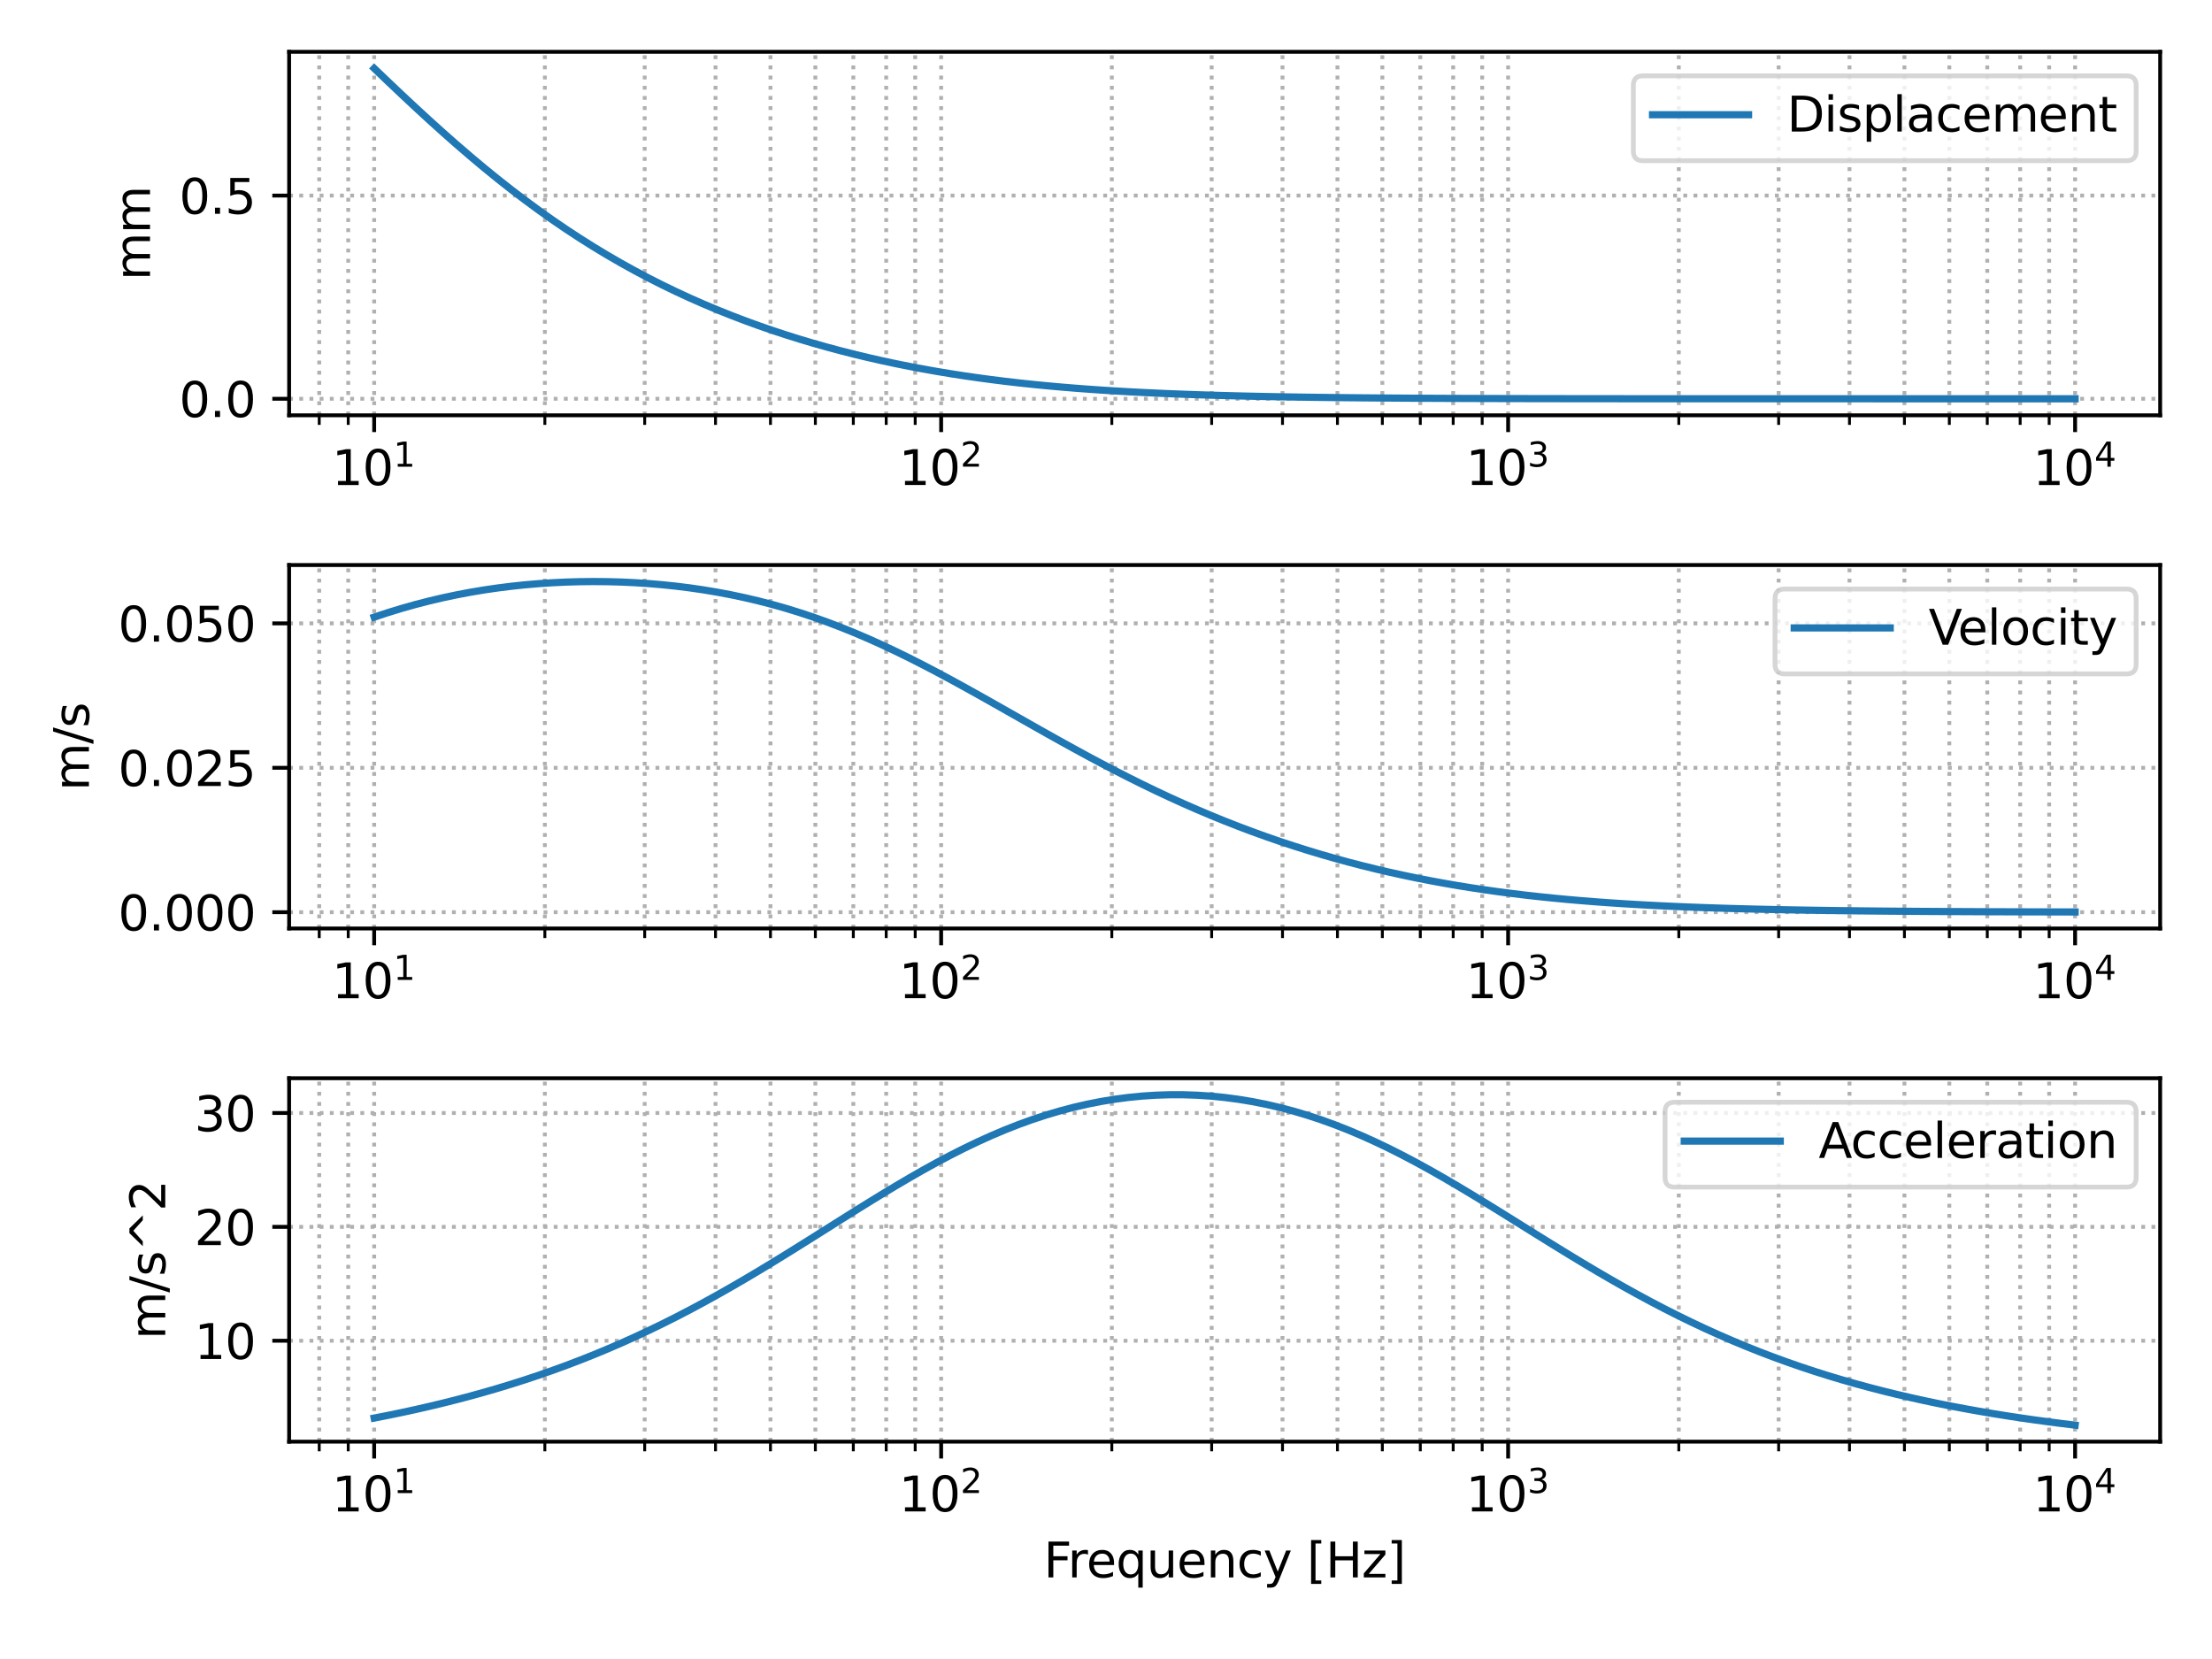 <?xml version="1.0" encoding="utf-8" standalone="no"?>
<!DOCTYPE svg PUBLIC "-//W3C//DTD SVG 1.1//EN"
  "http://www.w3.org/Graphics/SVG/1.1/DTD/svg11.dtd">
<svg xmlns:xlink="http://www.w3.org/1999/xlink" width="460.8pt" height="345.6pt" viewBox="0 0 460.8 345.6" xmlns="http://www.w3.org/2000/svg" version="1.1">
 <defs>
  <style type="text/css">*{stroke-linejoin: round; stroke-linecap: butt}</style>
 </defs>
 <g id="figure_1">
  <g id="patch_1">
   <path d="M 0 345.6 
L 460.8 345.6 
L 460.8 0 
L 0 0 
z
" style="fill: #ffffff"/>
  </g>
  <g id="axes_1">
   <g id="patch_2">
    <path d="M 60.23 86.515 
L 450 86.515 
L 450 10.8 
L 60.23 10.8 
z
" style="fill: #ffffff"/>
   </g>
   <g id="matplotlib.axis_1">
    <g id="xtick_1">
     <g id="line2d_1">
      <path d="M 77.947 86.515 
L 77.947 10.8 
" clip-path="url(#pe722306311)" style="fill: none; stroke-dasharray: 0.8,1.32; stroke-dashoffset: 0; stroke: #b0b0b0; stroke-width: 0.8"/>
     </g>
     <g id="line2d_2">
      <defs>
       <path id="m2d6691f34e" d="M 0 0 
L 0 3.5 
" style="stroke: #000000; stroke-width: 0.8"/>
      </defs>
      <g>
       <use xlink:href="#m2d6691f34e" x="77.947" y="86.515" style="stroke: #000000; stroke-width: 0.8"/>
      </g>
     </g>
     <g id="text_1">
      <!-- $\mathdefault{10^{1}}$ -->
      <g transform="translate(69.147 101.113) scale(0.1 -0.1)">
       <defs>
        <path id="DejaVuSans-31" d="M 794 531 
L 1825 531 
L 1825 4091 
L 703 3866 
L 703 4441 
L 1819 4666 
L 2450 4666 
L 2450 531 
L 3481 531 
L 3481 0 
L 794 0 
L 794 531 
z
" transform="scale(0.016)"/>
        <path id="DejaVuSans-30" d="M 2034 4250 
Q 1547 4250 1301 3770 
Q 1056 3291 1056 2328 
Q 1056 1369 1301 889 
Q 1547 409 2034 409 
Q 2525 409 2770 889 
Q 3016 1369 3016 2328 
Q 3016 3291 2770 3770 
Q 2525 4250 2034 4250 
z
M 2034 4750 
Q 2819 4750 3233 4129 
Q 3647 3509 3647 2328 
Q 3647 1150 3233 529 
Q 2819 -91 2034 -91 
Q 1250 -91 836 529 
Q 422 1150 422 2328 
Q 422 3509 836 4129 
Q 1250 4750 2034 4750 
z
" transform="scale(0.016)"/>
       </defs>
       <use xlink:href="#DejaVuSans-31" transform="translate(0 0.684)"/>
       <use xlink:href="#DejaVuSans-30" transform="translate(63.623 0.684)"/>
       <use xlink:href="#DejaVuSans-31" transform="translate(128.203 38.966) scale(0.7)"/>
      </g>
     </g>
    </g>
    <g id="xtick_2">
     <g id="line2d_3">
      <path d="M 196.059 86.515 
L 196.059 10.8 
" clip-path="url(#pe722306311)" style="fill: none; stroke-dasharray: 0.8,1.32; stroke-dashoffset: 0; stroke: #b0b0b0; stroke-width: 0.8"/>
     </g>
     <g id="line2d_4">
      <g>
       <use xlink:href="#m2d6691f34e" x="196.059" y="86.515" style="stroke: #000000; stroke-width: 0.8"/>
      </g>
     </g>
     <g id="text_2">
      <!-- $\mathdefault{10^{2}}$ -->
      <g transform="translate(187.259 101.113) scale(0.1 -0.1)">
       <defs>
        <path id="DejaVuSans-32" d="M 1228 531 
L 3431 531 
L 3431 0 
L 469 0 
L 469 531 
Q 828 903 1448 1529 
Q 2069 2156 2228 2338 
Q 2531 2678 2651 2914 
Q 2772 3150 2772 3378 
Q 2772 3750 2511 3984 
Q 2250 4219 1831 4219 
Q 1534 4219 1204 4116 
Q 875 4013 500 3803 
L 500 4441 
Q 881 4594 1212 4672 
Q 1544 4750 1819 4750 
Q 2544 4750 2975 4387 
Q 3406 4025 3406 3419 
Q 3406 3131 3298 2873 
Q 3191 2616 2906 2266 
Q 2828 2175 2409 1742 
Q 1991 1309 1228 531 
z
" transform="scale(0.016)"/>
       </defs>
       <use xlink:href="#DejaVuSans-31" transform="translate(0 0.766)"/>
       <use xlink:href="#DejaVuSans-30" transform="translate(63.623 0.766)"/>
       <use xlink:href="#DejaVuSans-32" transform="translate(128.203 39.047) scale(0.7)"/>
      </g>
     </g>
    </g>
    <g id="xtick_3">
     <g id="line2d_5">
      <path d="M 314.171 86.515 
L 314.171 10.8 
" clip-path="url(#pe722306311)" style="fill: none; stroke-dasharray: 0.8,1.32; stroke-dashoffset: 0; stroke: #b0b0b0; stroke-width: 0.8"/>
     </g>
     <g id="line2d_6">
      <g>
       <use xlink:href="#m2d6691f34e" x="314.171" y="86.515" style="stroke: #000000; stroke-width: 0.8"/>
      </g>
     </g>
     <g id="text_3">
      <!-- $\mathdefault{10^{3}}$ -->
      <g transform="translate(305.371 101.113) scale(0.1 -0.1)">
       <defs>
        <path id="DejaVuSans-33" d="M 2597 2516 
Q 3050 2419 3304 2112 
Q 3559 1806 3559 1356 
Q 3559 666 3084 287 
Q 2609 -91 1734 -91 
Q 1441 -91 1130 -33 
Q 819 25 488 141 
L 488 750 
Q 750 597 1062 519 
Q 1375 441 1716 441 
Q 2309 441 2620 675 
Q 2931 909 2931 1356 
Q 2931 1769 2642 2001 
Q 2353 2234 1838 2234 
L 1294 2234 
L 1294 2753 
L 1863 2753 
Q 2328 2753 2575 2939 
Q 2822 3125 2822 3475 
Q 2822 3834 2567 4026 
Q 2313 4219 1838 4219 
Q 1578 4219 1281 4162 
Q 984 4106 628 3988 
L 628 4550 
Q 988 4650 1302 4700 
Q 1616 4750 1894 4750 
Q 2613 4750 3031 4423 
Q 3450 4097 3450 3541 
Q 3450 3153 3228 2886 
Q 3006 2619 2597 2516 
z
" transform="scale(0.016)"/>
       </defs>
       <use xlink:href="#DejaVuSans-31" transform="translate(0 0.766)"/>
       <use xlink:href="#DejaVuSans-30" transform="translate(63.623 0.766)"/>
       <use xlink:href="#DejaVuSans-33" transform="translate(128.203 39.047) scale(0.7)"/>
      </g>
     </g>
    </g>
    <g id="xtick_4">
     <g id="line2d_7">
      <path d="M 432.283 86.515 
L 432.283 10.8 
" clip-path="url(#pe722306311)" style="fill: none; stroke-dasharray: 0.8,1.32; stroke-dashoffset: 0; stroke: #b0b0b0; stroke-width: 0.8"/>
     </g>
     <g id="line2d_8">
      <g>
       <use xlink:href="#m2d6691f34e" x="432.283" y="86.515" style="stroke: #000000; stroke-width: 0.8"/>
      </g>
     </g>
     <g id="text_4">
      <!-- $\mathdefault{10^{4}}$ -->
      <g transform="translate(423.483 101.113) scale(0.1 -0.1)">
       <defs>
        <path id="DejaVuSans-34" d="M 2419 4116 
L 825 1625 
L 2419 1625 
L 2419 4116 
z
M 2253 4666 
L 3047 4666 
L 3047 1625 
L 3713 1625 
L 3713 1100 
L 3047 1100 
L 3047 0 
L 2419 0 
L 2419 1100 
L 313 1100 
L 313 1709 
L 2253 4666 
z
" transform="scale(0.016)"/>
       </defs>
       <use xlink:href="#DejaVuSans-31" transform="translate(0 0.684)"/>
       <use xlink:href="#DejaVuSans-30" transform="translate(63.623 0.684)"/>
       <use xlink:href="#DejaVuSans-34" transform="translate(128.203 38.966) scale(0.7)"/>
      </g>
     </g>
    </g>
    <g id="xtick_5">
     <g id="line2d_9">
      <path d="M 66.501 86.515 
L 66.501 10.8 
" clip-path="url(#pe722306311)" style="fill: none; stroke-dasharray: 0.8,1.32; stroke-dashoffset: 0; stroke: #b0b0b0; stroke-width: 0.8"/>
     </g>
     <g id="line2d_10">
      <defs>
       <path id="m624af8fd5a" d="M 0 0 
L 0 2 
" style="stroke: #000000; stroke-width: 0.6"/>
      </defs>
      <g>
       <use xlink:href="#m624af8fd5a" x="66.501" y="86.515" style="stroke: #000000; stroke-width: 0.6"/>
      </g>
     </g>
    </g>
    <g id="xtick_6">
     <g id="line2d_11">
      <path d="M 72.542 86.515 
L 72.542 10.8 
" clip-path="url(#pe722306311)" style="fill: none; stroke-dasharray: 0.8,1.32; stroke-dashoffset: 0; stroke: #b0b0b0; stroke-width: 0.8"/>
     </g>
     <g id="line2d_12">
      <g>
       <use xlink:href="#m624af8fd5a" x="72.542" y="86.515" style="stroke: #000000; stroke-width: 0.6"/>
      </g>
     </g>
    </g>
    <g id="xtick_7">
     <g id="line2d_13">
      <path d="M 113.502 86.515 
L 113.502 10.8 
" clip-path="url(#pe722306311)" style="fill: none; stroke-dasharray: 0.8,1.32; stroke-dashoffset: 0; stroke: #b0b0b0; stroke-width: 0.8"/>
     </g>
     <g id="line2d_14">
      <g>
       <use xlink:href="#m624af8fd5a" x="113.502" y="86.515" style="stroke: #000000; stroke-width: 0.6"/>
      </g>
     </g>
    </g>
    <g id="xtick_8">
     <g id="line2d_15">
      <path d="M 134.301 86.515 
L 134.301 10.8 
" clip-path="url(#pe722306311)" style="fill: none; stroke-dasharray: 0.8,1.32; stroke-dashoffset: 0; stroke: #b0b0b0; stroke-width: 0.8"/>
     </g>
     <g id="line2d_16">
      <g>
       <use xlink:href="#m624af8fd5a" x="134.301" y="86.515" style="stroke: #000000; stroke-width: 0.6"/>
      </g>
     </g>
    </g>
    <g id="xtick_9">
     <g id="line2d_17">
      <path d="M 149.057 86.515 
L 149.057 10.8 
" clip-path="url(#pe722306311)" style="fill: none; stroke-dasharray: 0.8,1.32; stroke-dashoffset: 0; stroke: #b0b0b0; stroke-width: 0.8"/>
     </g>
     <g id="line2d_18">
      <g>
       <use xlink:href="#m624af8fd5a" x="149.057" y="86.515" style="stroke: #000000; stroke-width: 0.6"/>
      </g>
     </g>
    </g>
    <g id="xtick_10">
     <g id="line2d_19">
      <path d="M 160.504 86.515 
L 160.504 10.8 
" clip-path="url(#pe722306311)" style="fill: none; stroke-dasharray: 0.8,1.32; stroke-dashoffset: 0; stroke: #b0b0b0; stroke-width: 0.8"/>
     </g>
     <g id="line2d_20">
      <g>
       <use xlink:href="#m624af8fd5a" x="160.504" y="86.515" style="stroke: #000000; stroke-width: 0.6"/>
      </g>
     </g>
    </g>
    <g id="xtick_11">
     <g id="line2d_21">
      <path d="M 169.856 86.515 
L 169.856 10.8 
" clip-path="url(#pe722306311)" style="fill: none; stroke-dasharray: 0.8,1.32; stroke-dashoffset: 0; stroke: #b0b0b0; stroke-width: 0.8"/>
     </g>
     <g id="line2d_22">
      <g>
       <use xlink:href="#m624af8fd5a" x="169.856" y="86.515" style="stroke: #000000; stroke-width: 0.6"/>
      </g>
     </g>
    </g>
    <g id="xtick_12">
     <g id="line2d_23">
      <path d="M 177.763 86.515 
L 177.763 10.8 
" clip-path="url(#pe722306311)" style="fill: none; stroke-dasharray: 0.8,1.32; stroke-dashoffset: 0; stroke: #b0b0b0; stroke-width: 0.8"/>
     </g>
     <g id="line2d_24">
      <g>
       <use xlink:href="#m624af8fd5a" x="177.763" y="86.515" style="stroke: #000000; stroke-width: 0.6"/>
      </g>
     </g>
    </g>
    <g id="xtick_13">
     <g id="line2d_25">
      <path d="M 184.613 86.515 
L 184.613 10.8 
" clip-path="url(#pe722306311)" style="fill: none; stroke-dasharray: 0.8,1.32; stroke-dashoffset: 0; stroke: #b0b0b0; stroke-width: 0.8"/>
     </g>
     <g id="line2d_26">
      <g>
       <use xlink:href="#m624af8fd5a" x="184.613" y="86.515" style="stroke: #000000; stroke-width: 0.6"/>
      </g>
     </g>
    </g>
    <g id="xtick_14">
     <g id="line2d_27">
      <path d="M 190.654 86.515 
L 190.654 10.8 
" clip-path="url(#pe722306311)" style="fill: none; stroke-dasharray: 0.8,1.32; stroke-dashoffset: 0; stroke: #b0b0b0; stroke-width: 0.8"/>
     </g>
     <g id="line2d_28">
      <g>
       <use xlink:href="#m624af8fd5a" x="190.654" y="86.515" style="stroke: #000000; stroke-width: 0.6"/>
      </g>
     </g>
    </g>
    <g id="xtick_15">
     <g id="line2d_29">
      <path d="M 231.614 86.515 
L 231.614 10.8 
" clip-path="url(#pe722306311)" style="fill: none; stroke-dasharray: 0.8,1.32; stroke-dashoffset: 0; stroke: #b0b0b0; stroke-width: 0.8"/>
     </g>
     <g id="line2d_30">
      <g>
       <use xlink:href="#m624af8fd5a" x="231.614" y="86.515" style="stroke: #000000; stroke-width: 0.6"/>
      </g>
     </g>
    </g>
    <g id="xtick_16">
     <g id="line2d_31">
      <path d="M 252.413 86.515 
L 252.413 10.8 
" clip-path="url(#pe722306311)" style="fill: none; stroke-dasharray: 0.8,1.32; stroke-dashoffset: 0; stroke: #b0b0b0; stroke-width: 0.8"/>
     </g>
     <g id="line2d_32">
      <g>
       <use xlink:href="#m624af8fd5a" x="252.413" y="86.515" style="stroke: #000000; stroke-width: 0.6"/>
      </g>
     </g>
    </g>
    <g id="xtick_17">
     <g id="line2d_33">
      <path d="M 267.17 86.515 
L 267.17 10.8 
" clip-path="url(#pe722306311)" style="fill: none; stroke-dasharray: 0.8,1.32; stroke-dashoffset: 0; stroke: #b0b0b0; stroke-width: 0.8"/>
     </g>
     <g id="line2d_34">
      <g>
       <use xlink:href="#m624af8fd5a" x="267.17" y="86.515" style="stroke: #000000; stroke-width: 0.6"/>
      </g>
     </g>
    </g>
    <g id="xtick_18">
     <g id="line2d_35">
      <path d="M 278.616 86.515 
L 278.616 10.8 
" clip-path="url(#pe722306311)" style="fill: none; stroke-dasharray: 0.8,1.32; stroke-dashoffset: 0; stroke: #b0b0b0; stroke-width: 0.8"/>
     </g>
     <g id="line2d_36">
      <g>
       <use xlink:href="#m624af8fd5a" x="278.616" y="86.515" style="stroke: #000000; stroke-width: 0.6"/>
      </g>
     </g>
    </g>
    <g id="xtick_19">
     <g id="line2d_37">
      <path d="M 287.968 86.515 
L 287.968 10.8 
" clip-path="url(#pe722306311)" style="fill: none; stroke-dasharray: 0.8,1.32; stroke-dashoffset: 0; stroke: #b0b0b0; stroke-width: 0.8"/>
     </g>
     <g id="line2d_38">
      <g>
       <use xlink:href="#m624af8fd5a" x="287.968" y="86.515" style="stroke: #000000; stroke-width: 0.6"/>
      </g>
     </g>
    </g>
    <g id="xtick_20">
     <g id="line2d_39">
      <path d="M 295.875 86.515 
L 295.875 10.8 
" clip-path="url(#pe722306311)" style="fill: none; stroke-dasharray: 0.8,1.32; stroke-dashoffset: 0; stroke: #b0b0b0; stroke-width: 0.8"/>
     </g>
     <g id="line2d_40">
      <g>
       <use xlink:href="#m624af8fd5a" x="295.875" y="86.515" style="stroke: #000000; stroke-width: 0.6"/>
      </g>
     </g>
    </g>
    <g id="xtick_21">
     <g id="line2d_41">
      <path d="M 302.725 86.515 
L 302.725 10.8 
" clip-path="url(#pe722306311)" style="fill: none; stroke-dasharray: 0.8,1.32; stroke-dashoffset: 0; stroke: #b0b0b0; stroke-width: 0.8"/>
     </g>
     <g id="line2d_42">
      <g>
       <use xlink:href="#m624af8fd5a" x="302.725" y="86.515" style="stroke: #000000; stroke-width: 0.6"/>
      </g>
     </g>
    </g>
    <g id="xtick_22">
     <g id="line2d_43">
      <path d="M 308.767 86.515 
L 308.767 10.8 
" clip-path="url(#pe722306311)" style="fill: none; stroke-dasharray: 0.8,1.32; stroke-dashoffset: 0; stroke: #b0b0b0; stroke-width: 0.8"/>
     </g>
     <g id="line2d_44">
      <g>
       <use xlink:href="#m624af8fd5a" x="308.767" y="86.515" style="stroke: #000000; stroke-width: 0.6"/>
      </g>
     </g>
    </g>
    <g id="xtick_23">
     <g id="line2d_45">
      <path d="M 349.726 86.515 
L 349.726 10.8 
" clip-path="url(#pe722306311)" style="fill: none; stroke-dasharray: 0.8,1.32; stroke-dashoffset: 0; stroke: #b0b0b0; stroke-width: 0.8"/>
     </g>
     <g id="line2d_46">
      <g>
       <use xlink:href="#m624af8fd5a" x="349.726" y="86.515" style="stroke: #000000; stroke-width: 0.6"/>
      </g>
     </g>
    </g>
    <g id="xtick_24">
     <g id="line2d_47">
      <path d="M 370.525 86.515 
L 370.525 10.8 
" clip-path="url(#pe722306311)" style="fill: none; stroke-dasharray: 0.8,1.32; stroke-dashoffset: 0; stroke: #b0b0b0; stroke-width: 0.8"/>
     </g>
     <g id="line2d_48">
      <g>
       <use xlink:href="#m624af8fd5a" x="370.525" y="86.515" style="stroke: #000000; stroke-width: 0.6"/>
      </g>
     </g>
    </g>
    <g id="xtick_25">
     <g id="line2d_49">
      <path d="M 385.282 86.515 
L 385.282 10.8 
" clip-path="url(#pe722306311)" style="fill: none; stroke-dasharray: 0.8,1.32; stroke-dashoffset: 0; stroke: #b0b0b0; stroke-width: 0.8"/>
     </g>
     <g id="line2d_50">
      <g>
       <use xlink:href="#m624af8fd5a" x="385.282" y="86.515" style="stroke: #000000; stroke-width: 0.6"/>
      </g>
     </g>
    </g>
    <g id="xtick_26">
     <g id="line2d_51">
      <path d="M 396.728 86.515 
L 396.728 10.8 
" clip-path="url(#pe722306311)" style="fill: none; stroke-dasharray: 0.8,1.32; stroke-dashoffset: 0; stroke: #b0b0b0; stroke-width: 0.8"/>
     </g>
     <g id="line2d_52">
      <g>
       <use xlink:href="#m624af8fd5a" x="396.728" y="86.515" style="stroke: #000000; stroke-width: 0.6"/>
      </g>
     </g>
    </g>
    <g id="xtick_27">
     <g id="line2d_53">
      <path d="M 406.08 86.515 
L 406.08 10.8 
" clip-path="url(#pe722306311)" style="fill: none; stroke-dasharray: 0.8,1.32; stroke-dashoffset: 0; stroke: #b0b0b0; stroke-width: 0.8"/>
     </g>
     <g id="line2d_54">
      <g>
       <use xlink:href="#m624af8fd5a" x="406.08" y="86.515" style="stroke: #000000; stroke-width: 0.6"/>
      </g>
     </g>
    </g>
    <g id="xtick_28">
     <g id="line2d_55">
      <path d="M 413.987 86.515 
L 413.987 10.8 
" clip-path="url(#pe722306311)" style="fill: none; stroke-dasharray: 0.8,1.32; stroke-dashoffset: 0; stroke: #b0b0b0; stroke-width: 0.8"/>
     </g>
     <g id="line2d_56">
      <g>
       <use xlink:href="#m624af8fd5a" x="413.987" y="86.515" style="stroke: #000000; stroke-width: 0.6"/>
      </g>
     </g>
    </g>
    <g id="xtick_29">
     <g id="line2d_57">
      <path d="M 420.837 86.515 
L 420.837 10.8 
" clip-path="url(#pe722306311)" style="fill: none; stroke-dasharray: 0.8,1.32; stroke-dashoffset: 0; stroke: #b0b0b0; stroke-width: 0.8"/>
     </g>
     <g id="line2d_58">
      <g>
       <use xlink:href="#m624af8fd5a" x="420.837" y="86.515" style="stroke: #000000; stroke-width: 0.6"/>
      </g>
     </g>
    </g>
    <g id="xtick_30">
     <g id="line2d_59">
      <path d="M 426.879 86.515 
L 426.879 10.8 
" clip-path="url(#pe722306311)" style="fill: none; stroke-dasharray: 0.8,1.32; stroke-dashoffset: 0; stroke: #b0b0b0; stroke-width: 0.8"/>
     </g>
     <g id="line2d_60">
      <g>
       <use xlink:href="#m624af8fd5a" x="426.879" y="86.515" style="stroke: #000000; stroke-width: 0.6"/>
      </g>
     </g>
    </g>
   </g>
   <g id="matplotlib.axis_2">
    <g id="ytick_1">
     <g id="line2d_61">
      <path d="M 60.23 83.073 
L 450 83.073 
" clip-path="url(#pe722306311)" style="fill: none; stroke-dasharray: 0.8,1.32; stroke-dashoffset: 0; stroke: #b0b0b0; stroke-width: 0.8"/>
     </g>
     <g id="line2d_62">
      <defs>
       <path id="m0d5d96eef1" d="M 0 0 
L -3.5 0 
" style="stroke: #000000; stroke-width: 0.8"/>
      </defs>
      <g>
       <use xlink:href="#m0d5d96eef1" x="60.23" y="83.073" style="stroke: #000000; stroke-width: 0.8"/>
      </g>
     </g>
     <g id="text_5">
      <!-- 0.0 -->
      <g transform="translate(37.327 86.872) scale(0.1 -0.1)">
       <defs>
        <path id="DejaVuSans-2e" d="M 684 794 
L 1344 794 
L 1344 0 
L 684 0 
L 684 794 
z
" transform="scale(0.016)"/>
       </defs>
       <use xlink:href="#DejaVuSans-30"/>
       <use xlink:href="#DejaVuSans-2e" x="63.623"/>
       <use xlink:href="#DejaVuSans-30" x="95.41"/>
      </g>
     </g>
    </g>
    <g id="ytick_2">
     <g id="line2d_63">
      <path d="M 60.23 40.737 
L 450 40.737 
" clip-path="url(#pe722306311)" style="fill: none; stroke-dasharray: 0.8,1.32; stroke-dashoffset: 0; stroke: #b0b0b0; stroke-width: 0.8"/>
     </g>
     <g id="line2d_64">
      <g>
       <use xlink:href="#m0d5d96eef1" x="60.23" y="40.737" style="stroke: #000000; stroke-width: 0.8"/>
      </g>
     </g>
     <g id="text_6">
      <!-- 0.5 -->
      <g transform="translate(37.327 44.536) scale(0.1 -0.1)">
       <defs>
        <path id="DejaVuSans-35" d="M 691 4666 
L 3169 4666 
L 3169 4134 
L 1269 4134 
L 1269 2991 
Q 1406 3038 1543 3061 
Q 1681 3084 1819 3084 
Q 2600 3084 3056 2656 
Q 3513 2228 3513 1497 
Q 3513 744 3044 326 
Q 2575 -91 1722 -91 
Q 1428 -91 1123 -41 
Q 819 9 494 109 
L 494 744 
Q 775 591 1075 516 
Q 1375 441 1709 441 
Q 2250 441 2565 725 
Q 2881 1009 2881 1497 
Q 2881 1984 2565 2268 
Q 2250 2553 1709 2553 
Q 1456 2553 1204 2497 
Q 953 2441 691 2322 
L 691 4666 
z
" transform="scale(0.016)"/>
       </defs>
       <use xlink:href="#DejaVuSans-30"/>
       <use xlink:href="#DejaVuSans-2e" x="63.623"/>
       <use xlink:href="#DejaVuSans-35" x="95.41"/>
      </g>
     </g>
    </g>
    <g id="text_7">
     <!-- mm -->
     <g transform="translate(31.247 58.398) rotate(-90) scale(0.1 -0.1)">
      <defs>
       <path id="DejaVuSans-6d" d="M 3328 2828 
Q 3544 3216 3844 3400 
Q 4144 3584 4550 3584 
Q 5097 3584 5394 3201 
Q 5691 2819 5691 2113 
L 5691 0 
L 5113 0 
L 5113 2094 
Q 5113 2597 4934 2840 
Q 4756 3084 4391 3084 
Q 3944 3084 3684 2787 
Q 3425 2491 3425 1978 
L 3425 0 
L 2847 0 
L 2847 2094 
Q 2847 2600 2669 2842 
Q 2491 3084 2119 3084 
Q 1678 3084 1418 2786 
Q 1159 2488 1159 1978 
L 1159 0 
L 581 0 
L 581 3500 
L 1159 3500 
L 1159 2956 
Q 1356 3278 1631 3431 
Q 1906 3584 2284 3584 
Q 2666 3584 2933 3390 
Q 3200 3197 3328 2828 
z
" transform="scale(0.016)"/>
      </defs>
      <use xlink:href="#DejaVuSans-6d"/>
      <use xlink:href="#DejaVuSans-6d" x="97.412"/>
     </g>
    </g>
   </g>
   <g id="line2d_65">
    <path d="M 77.947 14.242 
L 80.79 16.958 
L 83.668 19.683 
L 86.524 22.352 
L 89.393 24.991 
L 92.227 27.549 
L 95.096 30.082 
L 97.953 32.542 
L 100.823 34.947 
L 103.665 37.26 
L 106.535 39.522 
L 109.392 41.699 
L 112.23 43.786 
L 115.093 45.816 
L 117.946 47.763 
L 120.805 49.637 
L 123.66 51.435 
L 126.524 53.164 
L 129.388 54.82 
L 132.242 56.4 
L 135.098 57.913 
L 137.963 59.363 
L 140.811 60.742 
L 143.667 62.062 
L 146.534 63.326 
L 149.39 64.528 
L 152.24 65.672 
L 155.099 66.766 
L 157.959 67.808 
L 160.821 68.801 
L 163.676 69.744 
L 166.527 70.639 
L 169.392 71.494 
L 172.245 72.301 
L 175.101 73.068 
L 177.961 73.794 
L 180.821 74.482 
L 183.674 75.13 
L 186.532 75.741 
L 189.391 76.317 
L 192.248 76.858 
L 195.106 77.365 
L 197.962 77.839 
L 200.822 78.283 
L 203.681 78.696 
L 206.536 79.08 
L 209.395 79.436 
L 212.252 79.765 
L 215.108 80.07 
L 217.967 80.35 
L 220.824 80.608 
L 223.68 80.845 
L 226.539 81.062 
L 229.397 81.26 
L 232.254 81.441 
L 235.111 81.606 
L 237.97 81.755 
L 240.827 81.891 
L 243.685 82.015 
L 246.543 82.126 
L 249.4 82.227 
L 252.257 82.318 
L 255.115 82.4 
L 257.972 82.474 
L 260.83 82.541 
L 263.688 82.601 
L 266.545 82.654 
L 269.403 82.702 
L 272.26 82.745 
L 275.118 82.784 
L 277.976 82.818 
L 280.833 82.849 
L 283.691 82.876 
L 286.548 82.9 
L 289.405 82.922 
L 292.263 82.941 
L 295.121 82.958 
L 297.978 82.972 
L 300.836 82.986 
L 303.693 82.997 
L 306.551 83.007 
L 309.408 83.016 
L 312.266 83.024 
L 315.123 83.031 
L 317.981 83.036 
L 320.839 83.042 
L 323.696 83.046 
L 326.554 83.05 
L 329.411 83.053 
L 332.269 83.056 
L 335.126 83.058 
L 337.984 83.061 
L 340.841 83.062 
L 343.699 83.064 
L 346.557 83.065 
L 349.414 83.067 
L 352.272 83.067 
L 355.129 83.068 
L 357.987 83.069 
L 360.844 83.07 
L 363.702 83.07 
L 366.559 83.071 
L 369.417 83.071 
L 372.275 83.071 
L 375.132 83.072 
L 377.99 83.072 
L 380.847 83.072 
L 383.705 83.072 
L 386.562 83.072 
L 389.42 83.072 
L 392.277 83.073 
L 395.135 83.073 
L 397.993 83.073 
L 400.85 83.073 
L 403.708 83.073 
L 406.565 83.073 
L 409.423 83.073 
L 412.28 83.073 
L 415.138 83.073 
L 417.995 83.073 
L 420.853 83.073 
L 423.711 83.073 
L 426.568 83.073 
L 429.426 83.073 
L 432.283 83.073 
" clip-path="url(#pe722306311)" style="fill: none; stroke: #1f77b4; stroke-width: 1.5; stroke-linecap: square"/>
   </g>
   <g id="patch_3">
    <path d="M 60.23 86.515 
L 60.23 10.8 
" style="fill: none; stroke: #000000; stroke-width: 0.8; stroke-linejoin: miter; stroke-linecap: square"/>
   </g>
   <g id="patch_4">
    <path d="M 450 86.515 
L 450 10.8 
" style="fill: none; stroke: #000000; stroke-width: 0.8; stroke-linejoin: miter; stroke-linecap: square"/>
   </g>
   <g id="patch_5">
    <path d="M 60.23 86.515 
L 450 86.515 
" style="fill: none; stroke: #000000; stroke-width: 0.8; stroke-linejoin: miter; stroke-linecap: square"/>
   </g>
   <g id="patch_6">
    <path d="M 60.23 10.8 
L 450 10.8 
" style="fill: none; stroke: #000000; stroke-width: 0.8; stroke-linejoin: miter; stroke-linecap: square"/>
   </g>
   <g id="legend_1">
    <g id="patch_7">
     <path d="M 342.255 33.478 
L 443 33.478 
Q 445 33.478 445 31.478 
L 445 17.8 
Q 445 15.8 443 15.8 
L 342.255 15.8 
Q 340.255 15.8 340.255 17.8 
L 340.255 31.478 
Q 340.255 33.478 342.255 33.478 
z
" style="fill: #ffffff; opacity: 0.8; stroke: #cccccc; stroke-linejoin: miter"/>
    </g>
    <g id="line2d_66">
     <path d="M 344.255 23.898 
L 354.255 23.898 
L 364.255 23.898 
" style="fill: none; stroke: #1f77b4; stroke-width: 1.5; stroke-linecap: square"/>
    </g>
    <g id="text_8">
     <!-- Displacement -->
     <g transform="translate(372.255 27.398) scale(0.1 -0.1)">
      <defs>
       <path id="DejaVuSans-44" d="M 1259 4147 
L 1259 519 
L 2022 519 
Q 2988 519 3436 956 
Q 3884 1394 3884 2338 
Q 3884 3275 3436 3711 
Q 2988 4147 2022 4147 
L 1259 4147 
z
M 628 4666 
L 1925 4666 
Q 3281 4666 3915 4102 
Q 4550 3538 4550 2338 
Q 4550 1131 3912 565 
Q 3275 0 1925 0 
L 628 0 
L 628 4666 
z
" transform="scale(0.016)"/>
       <path id="DejaVuSans-69" d="M 603 3500 
L 1178 3500 
L 1178 0 
L 603 0 
L 603 3500 
z
M 603 4863 
L 1178 4863 
L 1178 4134 
L 603 4134 
L 603 4863 
z
" transform="scale(0.016)"/>
       <path id="DejaVuSans-73" d="M 2834 3397 
L 2834 2853 
Q 2591 2978 2328 3040 
Q 2066 3103 1784 3103 
Q 1356 3103 1142 2972 
Q 928 2841 928 2578 
Q 928 2378 1081 2264 
Q 1234 2150 1697 2047 
L 1894 2003 
Q 2506 1872 2764 1633 
Q 3022 1394 3022 966 
Q 3022 478 2636 193 
Q 2250 -91 1575 -91 
Q 1294 -91 989 -36 
Q 684 19 347 128 
L 347 722 
Q 666 556 975 473 
Q 1284 391 1588 391 
Q 1994 391 2212 530 
Q 2431 669 2431 922 
Q 2431 1156 2273 1281 
Q 2116 1406 1581 1522 
L 1381 1569 
Q 847 1681 609 1914 
Q 372 2147 372 2553 
Q 372 3047 722 3315 
Q 1072 3584 1716 3584 
Q 2034 3584 2315 3537 
Q 2597 3491 2834 3397 
z
" transform="scale(0.016)"/>
       <path id="DejaVuSans-70" d="M 1159 525 
L 1159 -1331 
L 581 -1331 
L 581 3500 
L 1159 3500 
L 1159 2969 
Q 1341 3281 1617 3432 
Q 1894 3584 2278 3584 
Q 2916 3584 3314 3078 
Q 3713 2572 3713 1747 
Q 3713 922 3314 415 
Q 2916 -91 2278 -91 
Q 1894 -91 1617 61 
Q 1341 213 1159 525 
z
M 3116 1747 
Q 3116 2381 2855 2742 
Q 2594 3103 2138 3103 
Q 1681 3103 1420 2742 
Q 1159 2381 1159 1747 
Q 1159 1113 1420 752 
Q 1681 391 2138 391 
Q 2594 391 2855 752 
Q 3116 1113 3116 1747 
z
" transform="scale(0.016)"/>
       <path id="DejaVuSans-6c" d="M 603 4863 
L 1178 4863 
L 1178 0 
L 603 0 
L 603 4863 
z
" transform="scale(0.016)"/>
       <path id="DejaVuSans-61" d="M 2194 1759 
Q 1497 1759 1228 1600 
Q 959 1441 959 1056 
Q 959 750 1161 570 
Q 1363 391 1709 391 
Q 2188 391 2477 730 
Q 2766 1069 2766 1631 
L 2766 1759 
L 2194 1759 
z
M 3341 1997 
L 3341 0 
L 2766 0 
L 2766 531 
Q 2569 213 2275 61 
Q 1981 -91 1556 -91 
Q 1019 -91 701 211 
Q 384 513 384 1019 
Q 384 1609 779 1909 
Q 1175 2209 1959 2209 
L 2766 2209 
L 2766 2266 
Q 2766 2663 2505 2880 
Q 2244 3097 1772 3097 
Q 1472 3097 1187 3025 
Q 903 2953 641 2809 
L 641 3341 
Q 956 3463 1253 3523 
Q 1550 3584 1831 3584 
Q 2591 3584 2966 3190 
Q 3341 2797 3341 1997 
z
" transform="scale(0.016)"/>
       <path id="DejaVuSans-63" d="M 3122 3366 
L 3122 2828 
Q 2878 2963 2633 3030 
Q 2388 3097 2138 3097 
Q 1578 3097 1268 2742 
Q 959 2388 959 1747 
Q 959 1106 1268 751 
Q 1578 397 2138 397 
Q 2388 397 2633 464 
Q 2878 531 3122 666 
L 3122 134 
Q 2881 22 2623 -34 
Q 2366 -91 2075 -91 
Q 1284 -91 818 406 
Q 353 903 353 1747 
Q 353 2603 823 3093 
Q 1294 3584 2113 3584 
Q 2378 3584 2631 3529 
Q 2884 3475 3122 3366 
z
" transform="scale(0.016)"/>
       <path id="DejaVuSans-65" d="M 3597 1894 
L 3597 1613 
L 953 1613 
Q 991 1019 1311 708 
Q 1631 397 2203 397 
Q 2534 397 2845 478 
Q 3156 559 3463 722 
L 3463 178 
Q 3153 47 2828 -22 
Q 2503 -91 2169 -91 
Q 1331 -91 842 396 
Q 353 884 353 1716 
Q 353 2575 817 3079 
Q 1281 3584 2069 3584 
Q 2775 3584 3186 3129 
Q 3597 2675 3597 1894 
z
M 3022 2063 
Q 3016 2534 2758 2815 
Q 2500 3097 2075 3097 
Q 1594 3097 1305 2825 
Q 1016 2553 972 2059 
L 3022 2063 
z
" transform="scale(0.016)"/>
       <path id="DejaVuSans-6e" d="M 3513 2113 
L 3513 0 
L 2938 0 
L 2938 2094 
Q 2938 2591 2744 2837 
Q 2550 3084 2163 3084 
Q 1697 3084 1428 2787 
Q 1159 2491 1159 1978 
L 1159 0 
L 581 0 
L 581 3500 
L 1159 3500 
L 1159 2956 
Q 1366 3272 1645 3428 
Q 1925 3584 2291 3584 
Q 2894 3584 3203 3211 
Q 3513 2838 3513 2113 
z
" transform="scale(0.016)"/>
       <path id="DejaVuSans-74" d="M 1172 4494 
L 1172 3500 
L 2356 3500 
L 2356 3053 
L 1172 3053 
L 1172 1153 
Q 1172 725 1289 603 
Q 1406 481 1766 481 
L 2356 481 
L 2356 0 
L 1766 0 
Q 1100 0 847 248 
Q 594 497 594 1153 
L 594 3053 
L 172 3053 
L 172 3500 
L 594 3500 
L 594 4494 
L 1172 4494 
z
" transform="scale(0.016)"/>
      </defs>
      <use xlink:href="#DejaVuSans-44"/>
      <use xlink:href="#DejaVuSans-69" x="77.002"/>
      <use xlink:href="#DejaVuSans-73" x="104.785"/>
      <use xlink:href="#DejaVuSans-70" x="156.885"/>
      <use xlink:href="#DejaVuSans-6c" x="220.361"/>
      <use xlink:href="#DejaVuSans-61" x="248.145"/>
      <use xlink:href="#DejaVuSans-63" x="309.424"/>
      <use xlink:href="#DejaVuSans-65" x="364.404"/>
      <use xlink:href="#DejaVuSans-6d" x="425.928"/>
      <use xlink:href="#DejaVuSans-65" x="523.34"/>
      <use xlink:href="#DejaVuSans-6e" x="584.863"/>
      <use xlink:href="#DejaVuSans-74" x="648.242"/>
     </g>
    </g>
   </g>
  </g>
  <g id="axes_2">
   <g id="patch_8">
    <path d="M 60.23 193.421 
L 450 193.421 
L 450 117.707 
L 60.23 117.707 
z
" style="fill: #ffffff"/>
   </g>
   <g id="matplotlib.axis_3">
    <g id="xtick_31">
     <g id="line2d_67">
      <path d="M 77.947 193.421 
L 77.947 117.707 
" clip-path="url(#p37cecf4c73)" style="fill: none; stroke-dasharray: 0.8,1.32; stroke-dashoffset: 0; stroke: #b0b0b0; stroke-width: 0.8"/>
     </g>
     <g id="line2d_68">
      <g>
       <use xlink:href="#m2d6691f34e" x="77.947" y="193.421" style="stroke: #000000; stroke-width: 0.8"/>
      </g>
     </g>
     <g id="text_9">
      <!-- $\mathdefault{10^{1}}$ -->
      <g transform="translate(69.147 208.02) scale(0.1 -0.1)">
       <use xlink:href="#DejaVuSans-31" transform="translate(0 0.684)"/>
       <use xlink:href="#DejaVuSans-30" transform="translate(63.623 0.684)"/>
       <use xlink:href="#DejaVuSans-31" transform="translate(128.203 38.966) scale(0.7)"/>
      </g>
     </g>
    </g>
    <g id="xtick_32">
     <g id="line2d_69">
      <path d="M 196.059 193.421 
L 196.059 117.707 
" clip-path="url(#p37cecf4c73)" style="fill: none; stroke-dasharray: 0.8,1.32; stroke-dashoffset: 0; stroke: #b0b0b0; stroke-width: 0.8"/>
     </g>
     <g id="line2d_70">
      <g>
       <use xlink:href="#m2d6691f34e" x="196.059" y="193.421" style="stroke: #000000; stroke-width: 0.8"/>
      </g>
     </g>
     <g id="text_10">
      <!-- $\mathdefault{10^{2}}$ -->
      <g transform="translate(187.259 208.02) scale(0.1 -0.1)">
       <use xlink:href="#DejaVuSans-31" transform="translate(0 0.766)"/>
       <use xlink:href="#DejaVuSans-30" transform="translate(63.623 0.766)"/>
       <use xlink:href="#DejaVuSans-32" transform="translate(128.203 39.047) scale(0.7)"/>
      </g>
     </g>
    </g>
    <g id="xtick_33">
     <g id="line2d_71">
      <path d="M 314.171 193.421 
L 314.171 117.707 
" clip-path="url(#p37cecf4c73)" style="fill: none; stroke-dasharray: 0.8,1.32; stroke-dashoffset: 0; stroke: #b0b0b0; stroke-width: 0.8"/>
     </g>
     <g id="line2d_72">
      <g>
       <use xlink:href="#m2d6691f34e" x="314.171" y="193.421" style="stroke: #000000; stroke-width: 0.8"/>
      </g>
     </g>
     <g id="text_11">
      <!-- $\mathdefault{10^{3}}$ -->
      <g transform="translate(305.371 208.02) scale(0.1 -0.1)">
       <use xlink:href="#DejaVuSans-31" transform="translate(0 0.766)"/>
       <use xlink:href="#DejaVuSans-30" transform="translate(63.623 0.766)"/>
       <use xlink:href="#DejaVuSans-33" transform="translate(128.203 39.047) scale(0.7)"/>
      </g>
     </g>
    </g>
    <g id="xtick_34">
     <g id="line2d_73">
      <path d="M 432.283 193.421 
L 432.283 117.707 
" clip-path="url(#p37cecf4c73)" style="fill: none; stroke-dasharray: 0.8,1.32; stroke-dashoffset: 0; stroke: #b0b0b0; stroke-width: 0.8"/>
     </g>
     <g id="line2d_74">
      <g>
       <use xlink:href="#m2d6691f34e" x="432.283" y="193.421" style="stroke: #000000; stroke-width: 0.8"/>
      </g>
     </g>
     <g id="text_12">
      <!-- $\mathdefault{10^{4}}$ -->
      <g transform="translate(423.483 208.02) scale(0.1 -0.1)">
       <use xlink:href="#DejaVuSans-31" transform="translate(0 0.684)"/>
       <use xlink:href="#DejaVuSans-30" transform="translate(63.623 0.684)"/>
       <use xlink:href="#DejaVuSans-34" transform="translate(128.203 38.966) scale(0.7)"/>
      </g>
     </g>
    </g>
    <g id="xtick_35">
     <g id="line2d_75">
      <path d="M 66.501 193.421 
L 66.501 117.707 
" clip-path="url(#p37cecf4c73)" style="fill: none; stroke-dasharray: 0.8,1.32; stroke-dashoffset: 0; stroke: #b0b0b0; stroke-width: 0.8"/>
     </g>
     <g id="line2d_76">
      <g>
       <use xlink:href="#m624af8fd5a" x="66.501" y="193.421" style="stroke: #000000; stroke-width: 0.6"/>
      </g>
     </g>
    </g>
    <g id="xtick_36">
     <g id="line2d_77">
      <path d="M 72.542 193.421 
L 72.542 117.707 
" clip-path="url(#p37cecf4c73)" style="fill: none; stroke-dasharray: 0.8,1.32; stroke-dashoffset: 0; stroke: #b0b0b0; stroke-width: 0.8"/>
     </g>
     <g id="line2d_78">
      <g>
       <use xlink:href="#m624af8fd5a" x="72.542" y="193.421" style="stroke: #000000; stroke-width: 0.6"/>
      </g>
     </g>
    </g>
    <g id="xtick_37">
     <g id="line2d_79">
      <path d="M 113.502 193.421 
L 113.502 117.707 
" clip-path="url(#p37cecf4c73)" style="fill: none; stroke-dasharray: 0.8,1.32; stroke-dashoffset: 0; stroke: #b0b0b0; stroke-width: 0.8"/>
     </g>
     <g id="line2d_80">
      <g>
       <use xlink:href="#m624af8fd5a" x="113.502" y="193.421" style="stroke: #000000; stroke-width: 0.6"/>
      </g>
     </g>
    </g>
    <g id="xtick_38">
     <g id="line2d_81">
      <path d="M 134.301 193.421 
L 134.301 117.707 
" clip-path="url(#p37cecf4c73)" style="fill: none; stroke-dasharray: 0.8,1.32; stroke-dashoffset: 0; stroke: #b0b0b0; stroke-width: 0.8"/>
     </g>
     <g id="line2d_82">
      <g>
       <use xlink:href="#m624af8fd5a" x="134.301" y="193.421" style="stroke: #000000; stroke-width: 0.6"/>
      </g>
     </g>
    </g>
    <g id="xtick_39">
     <g id="line2d_83">
      <path d="M 149.057 193.421 
L 149.057 117.707 
" clip-path="url(#p37cecf4c73)" style="fill: none; stroke-dasharray: 0.8,1.32; stroke-dashoffset: 0; stroke: #b0b0b0; stroke-width: 0.8"/>
     </g>
     <g id="line2d_84">
      <g>
       <use xlink:href="#m624af8fd5a" x="149.057" y="193.421" style="stroke: #000000; stroke-width: 0.6"/>
      </g>
     </g>
    </g>
    <g id="xtick_40">
     <g id="line2d_85">
      <path d="M 160.504 193.421 
L 160.504 117.707 
" clip-path="url(#p37cecf4c73)" style="fill: none; stroke-dasharray: 0.8,1.32; stroke-dashoffset: 0; stroke: #b0b0b0; stroke-width: 0.8"/>
     </g>
     <g id="line2d_86">
      <g>
       <use xlink:href="#m624af8fd5a" x="160.504" y="193.421" style="stroke: #000000; stroke-width: 0.6"/>
      </g>
     </g>
    </g>
    <g id="xtick_41">
     <g id="line2d_87">
      <path d="M 169.856 193.421 
L 169.856 117.707 
" clip-path="url(#p37cecf4c73)" style="fill: none; stroke-dasharray: 0.8,1.32; stroke-dashoffset: 0; stroke: #b0b0b0; stroke-width: 0.8"/>
     </g>
     <g id="line2d_88">
      <g>
       <use xlink:href="#m624af8fd5a" x="169.856" y="193.421" style="stroke: #000000; stroke-width: 0.6"/>
      </g>
     </g>
    </g>
    <g id="xtick_42">
     <g id="line2d_89">
      <path d="M 177.763 193.421 
L 177.763 117.707 
" clip-path="url(#p37cecf4c73)" style="fill: none; stroke-dasharray: 0.8,1.32; stroke-dashoffset: 0; stroke: #b0b0b0; stroke-width: 0.8"/>
     </g>
     <g id="line2d_90">
      <g>
       <use xlink:href="#m624af8fd5a" x="177.763" y="193.421" style="stroke: #000000; stroke-width: 0.6"/>
      </g>
     </g>
    </g>
    <g id="xtick_43">
     <g id="line2d_91">
      <path d="M 184.613 193.421 
L 184.613 117.707 
" clip-path="url(#p37cecf4c73)" style="fill: none; stroke-dasharray: 0.8,1.32; stroke-dashoffset: 0; stroke: #b0b0b0; stroke-width: 0.8"/>
     </g>
     <g id="line2d_92">
      <g>
       <use xlink:href="#m624af8fd5a" x="184.613" y="193.421" style="stroke: #000000; stroke-width: 0.6"/>
      </g>
     </g>
    </g>
    <g id="xtick_44">
     <g id="line2d_93">
      <path d="M 190.654 193.421 
L 190.654 117.707 
" clip-path="url(#p37cecf4c73)" style="fill: none; stroke-dasharray: 0.8,1.32; stroke-dashoffset: 0; stroke: #b0b0b0; stroke-width: 0.8"/>
     </g>
     <g id="line2d_94">
      <g>
       <use xlink:href="#m624af8fd5a" x="190.654" y="193.421" style="stroke: #000000; stroke-width: 0.6"/>
      </g>
     </g>
    </g>
    <g id="xtick_45">
     <g id="line2d_95">
      <path d="M 231.614 193.421 
L 231.614 117.707 
" clip-path="url(#p37cecf4c73)" style="fill: none; stroke-dasharray: 0.8,1.32; stroke-dashoffset: 0; stroke: #b0b0b0; stroke-width: 0.8"/>
     </g>
     <g id="line2d_96">
      <g>
       <use xlink:href="#m624af8fd5a" x="231.614" y="193.421" style="stroke: #000000; stroke-width: 0.6"/>
      </g>
     </g>
    </g>
    <g id="xtick_46">
     <g id="line2d_97">
      <path d="M 252.413 193.421 
L 252.413 117.707 
" clip-path="url(#p37cecf4c73)" style="fill: none; stroke-dasharray: 0.8,1.32; stroke-dashoffset: 0; stroke: #b0b0b0; stroke-width: 0.8"/>
     </g>
     <g id="line2d_98">
      <g>
       <use xlink:href="#m624af8fd5a" x="252.413" y="193.421" style="stroke: #000000; stroke-width: 0.6"/>
      </g>
     </g>
    </g>
    <g id="xtick_47">
     <g id="line2d_99">
      <path d="M 267.17 193.421 
L 267.17 117.707 
" clip-path="url(#p37cecf4c73)" style="fill: none; stroke-dasharray: 0.8,1.32; stroke-dashoffset: 0; stroke: #b0b0b0; stroke-width: 0.8"/>
     </g>
     <g id="line2d_100">
      <g>
       <use xlink:href="#m624af8fd5a" x="267.17" y="193.421" style="stroke: #000000; stroke-width: 0.6"/>
      </g>
     </g>
    </g>
    <g id="xtick_48">
     <g id="line2d_101">
      <path d="M 278.616 193.421 
L 278.616 117.707 
" clip-path="url(#p37cecf4c73)" style="fill: none; stroke-dasharray: 0.8,1.32; stroke-dashoffset: 0; stroke: #b0b0b0; stroke-width: 0.8"/>
     </g>
     <g id="line2d_102">
      <g>
       <use xlink:href="#m624af8fd5a" x="278.616" y="193.421" style="stroke: #000000; stroke-width: 0.6"/>
      </g>
     </g>
    </g>
    <g id="xtick_49">
     <g id="line2d_103">
      <path d="M 287.968 193.421 
L 287.968 117.707 
" clip-path="url(#p37cecf4c73)" style="fill: none; stroke-dasharray: 0.8,1.32; stroke-dashoffset: 0; stroke: #b0b0b0; stroke-width: 0.8"/>
     </g>
     <g id="line2d_104">
      <g>
       <use xlink:href="#m624af8fd5a" x="287.968" y="193.421" style="stroke: #000000; stroke-width: 0.6"/>
      </g>
     </g>
    </g>
    <g id="xtick_50">
     <g id="line2d_105">
      <path d="M 295.875 193.421 
L 295.875 117.707 
" clip-path="url(#p37cecf4c73)" style="fill: none; stroke-dasharray: 0.8,1.32; stroke-dashoffset: 0; stroke: #b0b0b0; stroke-width: 0.8"/>
     </g>
     <g id="line2d_106">
      <g>
       <use xlink:href="#m624af8fd5a" x="295.875" y="193.421" style="stroke: #000000; stroke-width: 0.6"/>
      </g>
     </g>
    </g>
    <g id="xtick_51">
     <g id="line2d_107">
      <path d="M 302.725 193.421 
L 302.725 117.707 
" clip-path="url(#p37cecf4c73)" style="fill: none; stroke-dasharray: 0.8,1.32; stroke-dashoffset: 0; stroke: #b0b0b0; stroke-width: 0.8"/>
     </g>
     <g id="line2d_108">
      <g>
       <use xlink:href="#m624af8fd5a" x="302.725" y="193.421" style="stroke: #000000; stroke-width: 0.6"/>
      </g>
     </g>
    </g>
    <g id="xtick_52">
     <g id="line2d_109">
      <path d="M 308.767 193.421 
L 308.767 117.707 
" clip-path="url(#p37cecf4c73)" style="fill: none; stroke-dasharray: 0.8,1.32; stroke-dashoffset: 0; stroke: #b0b0b0; stroke-width: 0.8"/>
     </g>
     <g id="line2d_110">
      <g>
       <use xlink:href="#m624af8fd5a" x="308.767" y="193.421" style="stroke: #000000; stroke-width: 0.6"/>
      </g>
     </g>
    </g>
    <g id="xtick_53">
     <g id="line2d_111">
      <path d="M 349.726 193.421 
L 349.726 117.707 
" clip-path="url(#p37cecf4c73)" style="fill: none; stroke-dasharray: 0.8,1.32; stroke-dashoffset: 0; stroke: #b0b0b0; stroke-width: 0.8"/>
     </g>
     <g id="line2d_112">
      <g>
       <use xlink:href="#m624af8fd5a" x="349.726" y="193.421" style="stroke: #000000; stroke-width: 0.6"/>
      </g>
     </g>
    </g>
    <g id="xtick_54">
     <g id="line2d_113">
      <path d="M 370.525 193.421 
L 370.525 117.707 
" clip-path="url(#p37cecf4c73)" style="fill: none; stroke-dasharray: 0.8,1.32; stroke-dashoffset: 0; stroke: #b0b0b0; stroke-width: 0.8"/>
     </g>
     <g id="line2d_114">
      <g>
       <use xlink:href="#m624af8fd5a" x="370.525" y="193.421" style="stroke: #000000; stroke-width: 0.6"/>
      </g>
     </g>
    </g>
    <g id="xtick_55">
     <g id="line2d_115">
      <path d="M 385.282 193.421 
L 385.282 117.707 
" clip-path="url(#p37cecf4c73)" style="fill: none; stroke-dasharray: 0.8,1.32; stroke-dashoffset: 0; stroke: #b0b0b0; stroke-width: 0.8"/>
     </g>
     <g id="line2d_116">
      <g>
       <use xlink:href="#m624af8fd5a" x="385.282" y="193.421" style="stroke: #000000; stroke-width: 0.6"/>
      </g>
     </g>
    </g>
    <g id="xtick_56">
     <g id="line2d_117">
      <path d="M 396.728 193.421 
L 396.728 117.707 
" clip-path="url(#p37cecf4c73)" style="fill: none; stroke-dasharray: 0.8,1.32; stroke-dashoffset: 0; stroke: #b0b0b0; stroke-width: 0.8"/>
     </g>
     <g id="line2d_118">
      <g>
       <use xlink:href="#m624af8fd5a" x="396.728" y="193.421" style="stroke: #000000; stroke-width: 0.6"/>
      </g>
     </g>
    </g>
    <g id="xtick_57">
     <g id="line2d_119">
      <path d="M 406.08 193.421 
L 406.08 117.707 
" clip-path="url(#p37cecf4c73)" style="fill: none; stroke-dasharray: 0.8,1.32; stroke-dashoffset: 0; stroke: #b0b0b0; stroke-width: 0.8"/>
     </g>
     <g id="line2d_120">
      <g>
       <use xlink:href="#m624af8fd5a" x="406.08" y="193.421" style="stroke: #000000; stroke-width: 0.6"/>
      </g>
     </g>
    </g>
    <g id="xtick_58">
     <g id="line2d_121">
      <path d="M 413.987 193.421 
L 413.987 117.707 
" clip-path="url(#p37cecf4c73)" style="fill: none; stroke-dasharray: 0.8,1.32; stroke-dashoffset: 0; stroke: #b0b0b0; stroke-width: 0.8"/>
     </g>
     <g id="line2d_122">
      <g>
       <use xlink:href="#m624af8fd5a" x="413.987" y="193.421" style="stroke: #000000; stroke-width: 0.6"/>
      </g>
     </g>
    </g>
    <g id="xtick_59">
     <g id="line2d_123">
      <path d="M 420.837 193.421 
L 420.837 117.707 
" clip-path="url(#p37cecf4c73)" style="fill: none; stroke-dasharray: 0.8,1.32; stroke-dashoffset: 0; stroke: #b0b0b0; stroke-width: 0.8"/>
     </g>
     <g id="line2d_124">
      <g>
       <use xlink:href="#m624af8fd5a" x="420.837" y="193.421" style="stroke: #000000; stroke-width: 0.6"/>
      </g>
     </g>
    </g>
    <g id="xtick_60">
     <g id="line2d_125">
      <path d="M 426.879 193.421 
L 426.879 117.707 
" clip-path="url(#p37cecf4c73)" style="fill: none; stroke-dasharray: 0.8,1.32; stroke-dashoffset: 0; stroke: #b0b0b0; stroke-width: 0.8"/>
     </g>
     <g id="line2d_126">
      <g>
       <use xlink:href="#m624af8fd5a" x="426.879" y="193.421" style="stroke: #000000; stroke-width: 0.6"/>
      </g>
     </g>
    </g>
   </g>
   <g id="matplotlib.axis_4">
    <g id="ytick_3">
     <g id="line2d_127">
      <path d="M 60.23 190.029 
L 450 190.029 
" clip-path="url(#p37cecf4c73)" style="fill: none; stroke-dasharray: 0.8,1.32; stroke-dashoffset: 0; stroke: #b0b0b0; stroke-width: 0.8"/>
     </g>
     <g id="line2d_128">
      <g>
       <use xlink:href="#m0d5d96eef1" x="60.23" y="190.029" style="stroke: #000000; stroke-width: 0.8"/>
      </g>
     </g>
     <g id="text_13">
      <!-- 0.000 -->
      <g transform="translate(24.602 193.829) scale(0.1 -0.1)">
       <use xlink:href="#DejaVuSans-30"/>
       <use xlink:href="#DejaVuSans-2e" x="63.623"/>
       <use xlink:href="#DejaVuSans-30" x="95.41"/>
       <use xlink:href="#DejaVuSans-30" x="159.033"/>
       <use xlink:href="#DejaVuSans-30" x="222.656"/>
      </g>
     </g>
    </g>
    <g id="ytick_4">
     <g id="line2d_129">
      <path d="M 60.23 159.944 
L 450 159.944 
" clip-path="url(#p37cecf4c73)" style="fill: none; stroke-dasharray: 0.8,1.32; stroke-dashoffset: 0; stroke: #b0b0b0; stroke-width: 0.8"/>
     </g>
     <g id="line2d_130">
      <g>
       <use xlink:href="#m0d5d96eef1" x="60.23" y="159.944" style="stroke: #000000; stroke-width: 0.8"/>
      </g>
     </g>
     <g id="text_14">
      <!-- 0.025 -->
      <g transform="translate(24.602 163.743) scale(0.1 -0.1)">
       <use xlink:href="#DejaVuSans-30"/>
       <use xlink:href="#DejaVuSans-2e" x="63.623"/>
       <use xlink:href="#DejaVuSans-30" x="95.41"/>
       <use xlink:href="#DejaVuSans-32" x="159.033"/>
       <use xlink:href="#DejaVuSans-35" x="222.656"/>
      </g>
     </g>
    </g>
    <g id="ytick_5">
     <g id="line2d_131">
      <path d="M 60.23 129.859 
L 450 129.859 
" clip-path="url(#p37cecf4c73)" style="fill: none; stroke-dasharray: 0.8,1.32; stroke-dashoffset: 0; stroke: #b0b0b0; stroke-width: 0.8"/>
     </g>
     <g id="line2d_132">
      <g>
       <use xlink:href="#m0d5d96eef1" x="60.23" y="129.859" style="stroke: #000000; stroke-width: 0.8"/>
      </g>
     </g>
     <g id="text_15">
      <!-- 0.050 -->
      <g transform="translate(24.602 133.658) scale(0.1 -0.1)">
       <use xlink:href="#DejaVuSans-30"/>
       <use xlink:href="#DejaVuSans-2e" x="63.623"/>
       <use xlink:href="#DejaVuSans-30" x="95.41"/>
       <use xlink:href="#DejaVuSans-35" x="159.033"/>
       <use xlink:href="#DejaVuSans-30" x="222.656"/>
      </g>
     </g>
    </g>
    <g id="text_16">
     <!-- m/s -->
     <g transform="translate(18.522 164.723) rotate(-90) scale(0.1 -0.1)">
      <defs>
       <path id="DejaVuSans-2f" d="M 1625 4666 
L 2156 4666 
L 531 -594 
L 0 -594 
L 1625 4666 
z
" transform="scale(0.016)"/>
      </defs>
      <use xlink:href="#DejaVuSans-6d"/>
      <use xlink:href="#DejaVuSans-2f" x="97.412"/>
      <use xlink:href="#DejaVuSans-73" x="131.104"/>
     </g>
    </g>
   </g>
   <g id="line2d_133">
    <path d="M 77.947 128.563 
L 80.79 127.623 
L 83.668 126.742 
L 86.524 125.936 
L 89.393 125.195 
L 92.227 124.53 
L 95.096 123.922 
L 97.953 123.381 
L 100.823 122.9 
L 103.665 122.485 
L 106.535 122.125 
L 109.392 121.824 
L 112.23 121.582 
L 115.093 121.392 
L 117.946 121.258 
L 120.805 121.176 
L 123.66 121.148 
L 126.524 121.173 
L 129.388 121.251 
L 132.242 121.383 
L 135.098 121.569 
L 137.963 121.811 
L 140.811 122.108 
L 143.667 122.463 
L 146.534 122.88 
L 149.39 123.357 
L 152.24 123.895 
L 155.099 124.5 
L 157.959 125.171 
L 160.821 125.911 
L 163.676 126.718 
L 166.527 127.594 
L 169.392 128.545 
L 172.245 129.561 
L 175.101 130.648 
L 177.961 131.804 
L 180.821 133.027 
L 183.674 134.309 
L 186.532 135.653 
L 189.391 137.052 
L 192.248 138.501 
L 195.106 139.995 
L 197.962 141.525 
L 200.822 143.09 
L 203.681 144.68 
L 206.536 146.285 
L 209.395 147.904 
L 212.252 149.526 
L 215.108 151.146 
L 217.967 152.759 
L 220.824 154.357 
L 223.68 155.935 
L 226.539 157.491 
L 229.397 159.017 
L 232.254 160.511 
L 235.111 161.969 
L 237.97 163.391 
L 240.827 164.772 
L 243.685 166.111 
L 246.543 167.408 
L 249.4 168.661 
L 252.257 169.869 
L 255.115 171.034 
L 257.972 172.154 
L 260.83 173.231 
L 263.688 174.263 
L 266.545 175.252 
L 269.403 176.198 
L 272.26 177.103 
L 275.118 177.966 
L 277.976 178.788 
L 280.833 179.571 
L 283.691 180.314 
L 286.548 181.019 
L 289.405 181.686 
L 292.263 182.317 
L 295.121 182.912 
L 297.978 183.472 
L 300.836 183.997 
L 303.693 184.49 
L 306.551 184.95 
L 309.408 185.38 
L 312.266 185.78 
L 315.123 186.151 
L 317.981 186.495 
L 320.839 186.813 
L 323.696 187.106 
L 326.554 187.376 
L 329.411 187.623 
L 332.269 187.85 
L 335.126 188.058 
L 337.984 188.248 
L 340.841 188.42 
L 343.699 188.578 
L 346.557 188.721 
L 349.414 188.85 
L 352.272 188.968 
L 355.129 189.074 
L 357.987 189.17 
L 360.844 189.257 
L 363.702 189.336 
L 366.559 189.407 
L 369.417 189.47 
L 372.275 189.528 
L 375.132 189.579 
L 377.99 189.626 
L 380.847 189.667 
L 383.705 189.705 
L 386.562 189.739 
L 389.42 189.769 
L 392.277 189.796 
L 395.135 189.82 
L 397.993 189.842 
L 400.85 189.862 
L 403.708 189.879 
L 406.565 189.895 
L 409.423 189.909 
L 412.28 189.922 
L 415.138 189.933 
L 417.995 189.943 
L 420.853 189.952 
L 423.711 189.96 
L 426.568 189.967 
L 429.426 189.974 
L 432.283 189.98 
" clip-path="url(#p37cecf4c73)" style="fill: none; stroke: #1f77b4; stroke-width: 1.5; stroke-linecap: square"/>
   </g>
   <g id="patch_9">
    <path d="M 60.23 193.421 
L 60.23 117.707 
" style="fill: none; stroke: #000000; stroke-width: 0.8; stroke-linejoin: miter; stroke-linecap: square"/>
   </g>
   <g id="patch_10">
    <path d="M 450 193.421 
L 450 117.707 
" style="fill: none; stroke: #000000; stroke-width: 0.8; stroke-linejoin: miter; stroke-linecap: square"/>
   </g>
   <g id="patch_11">
    <path d="M 60.23 193.421 
L 450 193.421 
" style="fill: none; stroke: #000000; stroke-width: 0.8; stroke-linejoin: miter; stroke-linecap: square"/>
   </g>
   <g id="patch_12">
    <path d="M 60.23 117.707 
L 450 117.707 
" style="fill: none; stroke: #000000; stroke-width: 0.8; stroke-linejoin: miter; stroke-linecap: square"/>
   </g>
   <g id="legend_2">
    <g id="patch_13">
     <path d="M 371.769 140.385 
L 443 140.385 
Q 445 140.385 445 138.385 
L 445 124.707 
Q 445 122.707 443 122.707 
L 371.769 122.707 
Q 369.769 122.707 369.769 124.707 
L 369.769 138.385 
Q 369.769 140.385 371.769 140.385 
z
" style="fill: #ffffff; opacity: 0.8; stroke: #cccccc; stroke-linejoin: miter"/>
    </g>
    <g id="line2d_134">
     <path d="M 373.769 130.805 
L 383.769 130.805 
L 393.769 130.805 
" style="fill: none; stroke: #1f77b4; stroke-width: 1.5; stroke-linecap: square"/>
    </g>
    <g id="text_17">
     <!-- Velocity -->
     <g transform="translate(401.769 134.305) scale(0.1 -0.1)">
      <defs>
       <path id="DejaVuSans-56" d="M 1831 0 
L 50 4666 
L 709 4666 
L 2188 738 
L 3669 4666 
L 4325 4666 
L 2547 0 
L 1831 0 
z
" transform="scale(0.016)"/>
       <path id="DejaVuSans-6f" d="M 1959 3097 
Q 1497 3097 1228 2736 
Q 959 2375 959 1747 
Q 959 1119 1226 758 
Q 1494 397 1959 397 
Q 2419 397 2687 759 
Q 2956 1122 2956 1747 
Q 2956 2369 2687 2733 
Q 2419 3097 1959 3097 
z
M 1959 3584 
Q 2709 3584 3137 3096 
Q 3566 2609 3566 1747 
Q 3566 888 3137 398 
Q 2709 -91 1959 -91 
Q 1206 -91 779 398 
Q 353 888 353 1747 
Q 353 2609 779 3096 
Q 1206 3584 1959 3584 
z
" transform="scale(0.016)"/>
       <path id="DejaVuSans-79" d="M 2059 -325 
Q 1816 -950 1584 -1140 
Q 1353 -1331 966 -1331 
L 506 -1331 
L 506 -850 
L 844 -850 
Q 1081 -850 1212 -737 
Q 1344 -625 1503 -206 
L 1606 56 
L 191 3500 
L 800 3500 
L 1894 763 
L 2988 3500 
L 3597 3500 
L 2059 -325 
z
" transform="scale(0.016)"/>
      </defs>
      <use xlink:href="#DejaVuSans-56"/>
      <use xlink:href="#DejaVuSans-65" x="60.658"/>
      <use xlink:href="#DejaVuSans-6c" x="122.182"/>
      <use xlink:href="#DejaVuSans-6f" x="149.965"/>
      <use xlink:href="#DejaVuSans-63" x="211.146"/>
      <use xlink:href="#DejaVuSans-69" x="266.127"/>
      <use xlink:href="#DejaVuSans-74" x="293.91"/>
      <use xlink:href="#DejaVuSans-79" x="333.119"/>
     </g>
    </g>
   </g>
  </g>
  <g id="axes_3">
   <g id="patch_14">
    <path d="M 60.23 300.328 
L 450 300.328 
L 450 224.613 
L 60.23 224.613 
z
" style="fill: #ffffff"/>
   </g>
   <g id="matplotlib.axis_5">
    <g id="xtick_61">
     <g id="line2d_135">
      <path d="M 77.947 300.328 
L 77.947 224.613 
" clip-path="url(#p2907f5acd9)" style="fill: none; stroke-dasharray: 0.8,1.32; stroke-dashoffset: 0; stroke: #b0b0b0; stroke-width: 0.8"/>
     </g>
     <g id="line2d_136">
      <g>
       <use xlink:href="#m2d6691f34e" x="77.947" y="300.328" style="stroke: #000000; stroke-width: 0.8"/>
      </g>
     </g>
     <g id="text_18">
      <!-- $\mathdefault{10^{1}}$ -->
      <g transform="translate(69.147 314.926) scale(0.1 -0.1)">
       <use xlink:href="#DejaVuSans-31" transform="translate(0 0.684)"/>
       <use xlink:href="#DejaVuSans-30" transform="translate(63.623 0.684)"/>
       <use xlink:href="#DejaVuSans-31" transform="translate(128.203 38.966) scale(0.7)"/>
      </g>
     </g>
    </g>
    <g id="xtick_62">
     <g id="line2d_137">
      <path d="M 196.059 300.328 
L 196.059 224.613 
" clip-path="url(#p2907f5acd9)" style="fill: none; stroke-dasharray: 0.8,1.32; stroke-dashoffset: 0; stroke: #b0b0b0; stroke-width: 0.8"/>
     </g>
     <g id="line2d_138">
      <g>
       <use xlink:href="#m2d6691f34e" x="196.059" y="300.328" style="stroke: #000000; stroke-width: 0.8"/>
      </g>
     </g>
     <g id="text_19">
      <!-- $\mathdefault{10^{2}}$ -->
      <g transform="translate(187.259 314.926) scale(0.1 -0.1)">
       <use xlink:href="#DejaVuSans-31" transform="translate(0 0.766)"/>
       <use xlink:href="#DejaVuSans-30" transform="translate(63.623 0.766)"/>
       <use xlink:href="#DejaVuSans-32" transform="translate(128.203 39.047) scale(0.7)"/>
      </g>
     </g>
    </g>
    <g id="xtick_63">
     <g id="line2d_139">
      <path d="M 314.171 300.328 
L 314.171 224.613 
" clip-path="url(#p2907f5acd9)" style="fill: none; stroke-dasharray: 0.8,1.32; stroke-dashoffset: 0; stroke: #b0b0b0; stroke-width: 0.8"/>
     </g>
     <g id="line2d_140">
      <g>
       <use xlink:href="#m2d6691f34e" x="314.171" y="300.328" style="stroke: #000000; stroke-width: 0.8"/>
      </g>
     </g>
     <g id="text_20">
      <!-- $\mathdefault{10^{3}}$ -->
      <g transform="translate(305.371 314.926) scale(0.1 -0.1)">
       <use xlink:href="#DejaVuSans-31" transform="translate(0 0.766)"/>
       <use xlink:href="#DejaVuSans-30" transform="translate(63.623 0.766)"/>
       <use xlink:href="#DejaVuSans-33" transform="translate(128.203 39.047) scale(0.7)"/>
      </g>
     </g>
    </g>
    <g id="xtick_64">
     <g id="line2d_141">
      <path d="M 432.283 300.328 
L 432.283 224.613 
" clip-path="url(#p2907f5acd9)" style="fill: none; stroke-dasharray: 0.8,1.32; stroke-dashoffset: 0; stroke: #b0b0b0; stroke-width: 0.8"/>
     </g>
     <g id="line2d_142">
      <g>
       <use xlink:href="#m2d6691f34e" x="432.283" y="300.328" style="stroke: #000000; stroke-width: 0.8"/>
      </g>
     </g>
     <g id="text_21">
      <!-- $\mathdefault{10^{4}}$ -->
      <g transform="translate(423.483 314.926) scale(0.1 -0.1)">
       <use xlink:href="#DejaVuSans-31" transform="translate(0 0.684)"/>
       <use xlink:href="#DejaVuSans-30" transform="translate(63.623 0.684)"/>
       <use xlink:href="#DejaVuSans-34" transform="translate(128.203 38.966) scale(0.7)"/>
      </g>
     </g>
    </g>
    <g id="xtick_65">
     <g id="line2d_143">
      <path d="M 66.501 300.328 
L 66.501 224.613 
" clip-path="url(#p2907f5acd9)" style="fill: none; stroke-dasharray: 0.8,1.32; stroke-dashoffset: 0; stroke: #b0b0b0; stroke-width: 0.8"/>
     </g>
     <g id="line2d_144">
      <g>
       <use xlink:href="#m624af8fd5a" x="66.501" y="300.328" style="stroke: #000000; stroke-width: 0.6"/>
      </g>
     </g>
    </g>
    <g id="xtick_66">
     <g id="line2d_145">
      <path d="M 72.542 300.328 
L 72.542 224.613 
" clip-path="url(#p2907f5acd9)" style="fill: none; stroke-dasharray: 0.8,1.32; stroke-dashoffset: 0; stroke: #b0b0b0; stroke-width: 0.8"/>
     </g>
     <g id="line2d_146">
      <g>
       <use xlink:href="#m624af8fd5a" x="72.542" y="300.328" style="stroke: #000000; stroke-width: 0.6"/>
      </g>
     </g>
    </g>
    <g id="xtick_67">
     <g id="line2d_147">
      <path d="M 113.502 300.328 
L 113.502 224.613 
" clip-path="url(#p2907f5acd9)" style="fill: none; stroke-dasharray: 0.8,1.32; stroke-dashoffset: 0; stroke: #b0b0b0; stroke-width: 0.8"/>
     </g>
     <g id="line2d_148">
      <g>
       <use xlink:href="#m624af8fd5a" x="113.502" y="300.328" style="stroke: #000000; stroke-width: 0.6"/>
      </g>
     </g>
    </g>
    <g id="xtick_68">
     <g id="line2d_149">
      <path d="M 134.301 300.328 
L 134.301 224.613 
" clip-path="url(#p2907f5acd9)" style="fill: none; stroke-dasharray: 0.8,1.32; stroke-dashoffset: 0; stroke: #b0b0b0; stroke-width: 0.8"/>
     </g>
     <g id="line2d_150">
      <g>
       <use xlink:href="#m624af8fd5a" x="134.301" y="300.328" style="stroke: #000000; stroke-width: 0.6"/>
      </g>
     </g>
    </g>
    <g id="xtick_69">
     <g id="line2d_151">
      <path d="M 149.057 300.328 
L 149.057 224.613 
" clip-path="url(#p2907f5acd9)" style="fill: none; stroke-dasharray: 0.8,1.32; stroke-dashoffset: 0; stroke: #b0b0b0; stroke-width: 0.8"/>
     </g>
     <g id="line2d_152">
      <g>
       <use xlink:href="#m624af8fd5a" x="149.057" y="300.328" style="stroke: #000000; stroke-width: 0.6"/>
      </g>
     </g>
    </g>
    <g id="xtick_70">
     <g id="line2d_153">
      <path d="M 160.504 300.328 
L 160.504 224.613 
" clip-path="url(#p2907f5acd9)" style="fill: none; stroke-dasharray: 0.8,1.32; stroke-dashoffset: 0; stroke: #b0b0b0; stroke-width: 0.8"/>
     </g>
     <g id="line2d_154">
      <g>
       <use xlink:href="#m624af8fd5a" x="160.504" y="300.328" style="stroke: #000000; stroke-width: 0.6"/>
      </g>
     </g>
    </g>
    <g id="xtick_71">
     <g id="line2d_155">
      <path d="M 169.856 300.328 
L 169.856 224.613 
" clip-path="url(#p2907f5acd9)" style="fill: none; stroke-dasharray: 0.8,1.32; stroke-dashoffset: 0; stroke: #b0b0b0; stroke-width: 0.8"/>
     </g>
     <g id="line2d_156">
      <g>
       <use xlink:href="#m624af8fd5a" x="169.856" y="300.328" style="stroke: #000000; stroke-width: 0.6"/>
      </g>
     </g>
    </g>
    <g id="xtick_72">
     <g id="line2d_157">
      <path d="M 177.763 300.328 
L 177.763 224.613 
" clip-path="url(#p2907f5acd9)" style="fill: none; stroke-dasharray: 0.8,1.32; stroke-dashoffset: 0; stroke: #b0b0b0; stroke-width: 0.8"/>
     </g>
     <g id="line2d_158">
      <g>
       <use xlink:href="#m624af8fd5a" x="177.763" y="300.328" style="stroke: #000000; stroke-width: 0.6"/>
      </g>
     </g>
    </g>
    <g id="xtick_73">
     <g id="line2d_159">
      <path d="M 184.613 300.328 
L 184.613 224.613 
" clip-path="url(#p2907f5acd9)" style="fill: none; stroke-dasharray: 0.8,1.32; stroke-dashoffset: 0; stroke: #b0b0b0; stroke-width: 0.8"/>
     </g>
     <g id="line2d_160">
      <g>
       <use xlink:href="#m624af8fd5a" x="184.613" y="300.328" style="stroke: #000000; stroke-width: 0.6"/>
      </g>
     </g>
    </g>
    <g id="xtick_74">
     <g id="line2d_161">
      <path d="M 190.654 300.328 
L 190.654 224.613 
" clip-path="url(#p2907f5acd9)" style="fill: none; stroke-dasharray: 0.8,1.32; stroke-dashoffset: 0; stroke: #b0b0b0; stroke-width: 0.8"/>
     </g>
     <g id="line2d_162">
      <g>
       <use xlink:href="#m624af8fd5a" x="190.654" y="300.328" style="stroke: #000000; stroke-width: 0.6"/>
      </g>
     </g>
    </g>
    <g id="xtick_75">
     <g id="line2d_163">
      <path d="M 231.614 300.328 
L 231.614 224.613 
" clip-path="url(#p2907f5acd9)" style="fill: none; stroke-dasharray: 0.8,1.32; stroke-dashoffset: 0; stroke: #b0b0b0; stroke-width: 0.8"/>
     </g>
     <g id="line2d_164">
      <g>
       <use xlink:href="#m624af8fd5a" x="231.614" y="300.328" style="stroke: #000000; stroke-width: 0.6"/>
      </g>
     </g>
    </g>
    <g id="xtick_76">
     <g id="line2d_165">
      <path d="M 252.413 300.328 
L 252.413 224.613 
" clip-path="url(#p2907f5acd9)" style="fill: none; stroke-dasharray: 0.8,1.32; stroke-dashoffset: 0; stroke: #b0b0b0; stroke-width: 0.8"/>
     </g>
     <g id="line2d_166">
      <g>
       <use xlink:href="#m624af8fd5a" x="252.413" y="300.328" style="stroke: #000000; stroke-width: 0.6"/>
      </g>
     </g>
    </g>
    <g id="xtick_77">
     <g id="line2d_167">
      <path d="M 267.17 300.328 
L 267.17 224.613 
" clip-path="url(#p2907f5acd9)" style="fill: none; stroke-dasharray: 0.8,1.32; stroke-dashoffset: 0; stroke: #b0b0b0; stroke-width: 0.8"/>
     </g>
     <g id="line2d_168">
      <g>
       <use xlink:href="#m624af8fd5a" x="267.17" y="300.328" style="stroke: #000000; stroke-width: 0.6"/>
      </g>
     </g>
    </g>
    <g id="xtick_78">
     <g id="line2d_169">
      <path d="M 278.616 300.328 
L 278.616 224.613 
" clip-path="url(#p2907f5acd9)" style="fill: none; stroke-dasharray: 0.8,1.32; stroke-dashoffset: 0; stroke: #b0b0b0; stroke-width: 0.8"/>
     </g>
     <g id="line2d_170">
      <g>
       <use xlink:href="#m624af8fd5a" x="278.616" y="300.328" style="stroke: #000000; stroke-width: 0.6"/>
      </g>
     </g>
    </g>
    <g id="xtick_79">
     <g id="line2d_171">
      <path d="M 287.968 300.328 
L 287.968 224.613 
" clip-path="url(#p2907f5acd9)" style="fill: none; stroke-dasharray: 0.8,1.32; stroke-dashoffset: 0; stroke: #b0b0b0; stroke-width: 0.8"/>
     </g>
     <g id="line2d_172">
      <g>
       <use xlink:href="#m624af8fd5a" x="287.968" y="300.328" style="stroke: #000000; stroke-width: 0.6"/>
      </g>
     </g>
    </g>
    <g id="xtick_80">
     <g id="line2d_173">
      <path d="M 295.875 300.328 
L 295.875 224.613 
" clip-path="url(#p2907f5acd9)" style="fill: none; stroke-dasharray: 0.8,1.32; stroke-dashoffset: 0; stroke: #b0b0b0; stroke-width: 0.8"/>
     </g>
     <g id="line2d_174">
      <g>
       <use xlink:href="#m624af8fd5a" x="295.875" y="300.328" style="stroke: #000000; stroke-width: 0.6"/>
      </g>
     </g>
    </g>
    <g id="xtick_81">
     <g id="line2d_175">
      <path d="M 302.725 300.328 
L 302.725 224.613 
" clip-path="url(#p2907f5acd9)" style="fill: none; stroke-dasharray: 0.8,1.32; stroke-dashoffset: 0; stroke: #b0b0b0; stroke-width: 0.8"/>
     </g>
     <g id="line2d_176">
      <g>
       <use xlink:href="#m624af8fd5a" x="302.725" y="300.328" style="stroke: #000000; stroke-width: 0.6"/>
      </g>
     </g>
    </g>
    <g id="xtick_82">
     <g id="line2d_177">
      <path d="M 308.767 300.328 
L 308.767 224.613 
" clip-path="url(#p2907f5acd9)" style="fill: none; stroke-dasharray: 0.8,1.32; stroke-dashoffset: 0; stroke: #b0b0b0; stroke-width: 0.8"/>
     </g>
     <g id="line2d_178">
      <g>
       <use xlink:href="#m624af8fd5a" x="308.767" y="300.328" style="stroke: #000000; stroke-width: 0.6"/>
      </g>
     </g>
    </g>
    <g id="xtick_83">
     <g id="line2d_179">
      <path d="M 349.726 300.328 
L 349.726 224.613 
" clip-path="url(#p2907f5acd9)" style="fill: none; stroke-dasharray: 0.8,1.32; stroke-dashoffset: 0; stroke: #b0b0b0; stroke-width: 0.8"/>
     </g>
     <g id="line2d_180">
      <g>
       <use xlink:href="#m624af8fd5a" x="349.726" y="300.328" style="stroke: #000000; stroke-width: 0.6"/>
      </g>
     </g>
    </g>
    <g id="xtick_84">
     <g id="line2d_181">
      <path d="M 370.525 300.328 
L 370.525 224.613 
" clip-path="url(#p2907f5acd9)" style="fill: none; stroke-dasharray: 0.8,1.32; stroke-dashoffset: 0; stroke: #b0b0b0; stroke-width: 0.8"/>
     </g>
     <g id="line2d_182">
      <g>
       <use xlink:href="#m624af8fd5a" x="370.525" y="300.328" style="stroke: #000000; stroke-width: 0.6"/>
      </g>
     </g>
    </g>
    <g id="xtick_85">
     <g id="line2d_183">
      <path d="M 385.282 300.328 
L 385.282 224.613 
" clip-path="url(#p2907f5acd9)" style="fill: none; stroke-dasharray: 0.8,1.32; stroke-dashoffset: 0; stroke: #b0b0b0; stroke-width: 0.8"/>
     </g>
     <g id="line2d_184">
      <g>
       <use xlink:href="#m624af8fd5a" x="385.282" y="300.328" style="stroke: #000000; stroke-width: 0.6"/>
      </g>
     </g>
    </g>
    <g id="xtick_86">
     <g id="line2d_185">
      <path d="M 396.728 300.328 
L 396.728 224.613 
" clip-path="url(#p2907f5acd9)" style="fill: none; stroke-dasharray: 0.8,1.32; stroke-dashoffset: 0; stroke: #b0b0b0; stroke-width: 0.8"/>
     </g>
     <g id="line2d_186">
      <g>
       <use xlink:href="#m624af8fd5a" x="396.728" y="300.328" style="stroke: #000000; stroke-width: 0.6"/>
      </g>
     </g>
    </g>
    <g id="xtick_87">
     <g id="line2d_187">
      <path d="M 406.08 300.328 
L 406.08 224.613 
" clip-path="url(#p2907f5acd9)" style="fill: none; stroke-dasharray: 0.8,1.32; stroke-dashoffset: 0; stroke: #b0b0b0; stroke-width: 0.8"/>
     </g>
     <g id="line2d_188">
      <g>
       <use xlink:href="#m624af8fd5a" x="406.08" y="300.328" style="stroke: #000000; stroke-width: 0.6"/>
      </g>
     </g>
    </g>
    <g id="xtick_88">
     <g id="line2d_189">
      <path d="M 413.987 300.328 
L 413.987 224.613 
" clip-path="url(#p2907f5acd9)" style="fill: none; stroke-dasharray: 0.8,1.32; stroke-dashoffset: 0; stroke: #b0b0b0; stroke-width: 0.8"/>
     </g>
     <g id="line2d_190">
      <g>
       <use xlink:href="#m624af8fd5a" x="413.987" y="300.328" style="stroke: #000000; stroke-width: 0.6"/>
      </g>
     </g>
    </g>
    <g id="xtick_89">
     <g id="line2d_191">
      <path d="M 420.837 300.328 
L 420.837 224.613 
" clip-path="url(#p2907f5acd9)" style="fill: none; stroke-dasharray: 0.8,1.32; stroke-dashoffset: 0; stroke: #b0b0b0; stroke-width: 0.8"/>
     </g>
     <g id="line2d_192">
      <g>
       <use xlink:href="#m624af8fd5a" x="420.837" y="300.328" style="stroke: #000000; stroke-width: 0.6"/>
      </g>
     </g>
    </g>
    <g id="xtick_90">
     <g id="line2d_193">
      <path d="M 426.879 300.328 
L 426.879 224.613 
" clip-path="url(#p2907f5acd9)" style="fill: none; stroke-dasharray: 0.8,1.32; stroke-dashoffset: 0; stroke: #b0b0b0; stroke-width: 0.8"/>
     </g>
     <g id="line2d_194">
      <g>
       <use xlink:href="#m624af8fd5a" x="426.879" y="300.328" style="stroke: #000000; stroke-width: 0.6"/>
      </g>
     </g>
    </g>
    <g id="text_22">
     <!-- Frequency [Hz] -->
     <g transform="translate(217.41 328.605) scale(0.1 -0.1)">
      <defs>
       <path id="DejaVuSans-46" d="M 628 4666 
L 3309 4666 
L 3309 4134 
L 1259 4134 
L 1259 2759 
L 3109 2759 
L 3109 2228 
L 1259 2228 
L 1259 0 
L 628 0 
L 628 4666 
z
" transform="scale(0.016)"/>
       <path id="DejaVuSans-72" d="M 2631 2963 
Q 2534 3019 2420 3045 
Q 2306 3072 2169 3072 
Q 1681 3072 1420 2755 
Q 1159 2438 1159 1844 
L 1159 0 
L 581 0 
L 581 3500 
L 1159 3500 
L 1159 2956 
Q 1341 3275 1631 3429 
Q 1922 3584 2338 3584 
Q 2397 3584 2469 3576 
Q 2541 3569 2628 3553 
L 2631 2963 
z
" transform="scale(0.016)"/>
       <path id="DejaVuSans-71" d="M 947 1747 
Q 947 1113 1208 752 
Q 1469 391 1925 391 
Q 2381 391 2643 752 
Q 2906 1113 2906 1747 
Q 2906 2381 2643 2742 
Q 2381 3103 1925 3103 
Q 1469 3103 1208 2742 
Q 947 2381 947 1747 
z
M 2906 525 
Q 2725 213 2448 61 
Q 2172 -91 1784 -91 
Q 1150 -91 751 415 
Q 353 922 353 1747 
Q 353 2572 751 3078 
Q 1150 3584 1784 3584 
Q 2172 3584 2448 3432 
Q 2725 3281 2906 2969 
L 2906 3500 
L 3481 3500 
L 3481 -1331 
L 2906 -1331 
L 2906 525 
z
" transform="scale(0.016)"/>
       <path id="DejaVuSans-75" d="M 544 1381 
L 544 3500 
L 1119 3500 
L 1119 1403 
Q 1119 906 1312 657 
Q 1506 409 1894 409 
Q 2359 409 2629 706 
Q 2900 1003 2900 1516 
L 2900 3500 
L 3475 3500 
L 3475 0 
L 2900 0 
L 2900 538 
Q 2691 219 2414 64 
Q 2138 -91 1772 -91 
Q 1169 -91 856 284 
Q 544 659 544 1381 
z
M 1991 3584 
L 1991 3584 
z
" transform="scale(0.016)"/>
       <path id="DejaVuSans-20" transform="scale(0.016)"/>
       <path id="DejaVuSans-5b" d="M 550 4863 
L 1875 4863 
L 1875 4416 
L 1125 4416 
L 1125 -397 
L 1875 -397 
L 1875 -844 
L 550 -844 
L 550 4863 
z
" transform="scale(0.016)"/>
       <path id="DejaVuSans-48" d="M 628 4666 
L 1259 4666 
L 1259 2753 
L 3553 2753 
L 3553 4666 
L 4184 4666 
L 4184 0 
L 3553 0 
L 3553 2222 
L 1259 2222 
L 1259 0 
L 628 0 
L 628 4666 
z
" transform="scale(0.016)"/>
       <path id="DejaVuSans-7a" d="M 353 3500 
L 3084 3500 
L 3084 2975 
L 922 459 
L 3084 459 
L 3084 0 
L 275 0 
L 275 525 
L 2438 3041 
L 353 3041 
L 353 3500 
z
" transform="scale(0.016)"/>
       <path id="DejaVuSans-5d" d="M 1947 4863 
L 1947 -844 
L 622 -844 
L 622 -397 
L 1369 -397 
L 1369 4416 
L 622 4416 
L 622 4863 
L 1947 4863 
z
" transform="scale(0.016)"/>
      </defs>
      <use xlink:href="#DejaVuSans-46"/>
      <use xlink:href="#DejaVuSans-72" x="50.27"/>
      <use xlink:href="#DejaVuSans-65" x="89.133"/>
      <use xlink:href="#DejaVuSans-71" x="150.656"/>
      <use xlink:href="#DejaVuSans-75" x="214.133"/>
      <use xlink:href="#DejaVuSans-65" x="277.512"/>
      <use xlink:href="#DejaVuSans-6e" x="339.035"/>
      <use xlink:href="#DejaVuSans-63" x="402.414"/>
      <use xlink:href="#DejaVuSans-79" x="457.395"/>
      <use xlink:href="#DejaVuSans-20" x="516.574"/>
      <use xlink:href="#DejaVuSans-5b" x="548.361"/>
      <use xlink:href="#DejaVuSans-48" x="587.375"/>
      <use xlink:href="#DejaVuSans-7a" x="662.57"/>
      <use xlink:href="#DejaVuSans-5d" x="715.061"/>
     </g>
    </g>
   </g>
   <g id="matplotlib.axis_6">
    <g id="ytick_6">
     <g id="line2d_195">
      <path d="M 60.23 279.3 
L 450 279.3 
" clip-path="url(#p2907f5acd9)" style="fill: none; stroke-dasharray: 0.8,1.32; stroke-dashoffset: 0; stroke: #b0b0b0; stroke-width: 0.8"/>
     </g>
     <g id="line2d_196">
      <g>
       <use xlink:href="#m0d5d96eef1" x="60.23" y="279.3" style="stroke: #000000; stroke-width: 0.8"/>
      </g>
     </g>
     <g id="text_23">
      <!-- 10 -->
      <g transform="translate(40.505 283.099) scale(0.1 -0.1)">
       <use xlink:href="#DejaVuSans-31"/>
       <use xlink:href="#DejaVuSans-30" x="63.623"/>
      </g>
     </g>
    </g>
    <g id="ytick_7">
     <g id="line2d_197">
      <path d="M 60.23 255.578 
L 450 255.578 
" clip-path="url(#p2907f5acd9)" style="fill: none; stroke-dasharray: 0.8,1.32; stroke-dashoffset: 0; stroke: #b0b0b0; stroke-width: 0.8"/>
     </g>
     <g id="line2d_198">
      <g>
       <use xlink:href="#m0d5d96eef1" x="60.23" y="255.578" style="stroke: #000000; stroke-width: 0.8"/>
      </g>
     </g>
     <g id="text_24">
      <!-- 20 -->
      <g transform="translate(40.505 259.377) scale(0.1 -0.1)">
       <use xlink:href="#DejaVuSans-32"/>
       <use xlink:href="#DejaVuSans-30" x="63.623"/>
      </g>
     </g>
    </g>
    <g id="ytick_8">
     <g id="line2d_199">
      <path d="M 60.23 231.856 
L 450 231.856 
" clip-path="url(#p2907f5acd9)" style="fill: none; stroke-dasharray: 0.8,1.32; stroke-dashoffset: 0; stroke: #b0b0b0; stroke-width: 0.8"/>
     </g>
     <g id="line2d_200">
      <g>
       <use xlink:href="#m0d5d96eef1" x="60.23" y="231.856" style="stroke: #000000; stroke-width: 0.8"/>
      </g>
     </g>
     <g id="text_25">
      <!-- 30 -->
      <g transform="translate(40.505 235.656) scale(0.1 -0.1)">
       <use xlink:href="#DejaVuSans-33"/>
       <use xlink:href="#DejaVuSans-30" x="63.623"/>
      </g>
     </g>
    </g>
    <g id="text_26">
     <!-- m/s^2 -->
     <g transform="translate(34.425 279.001) rotate(-90) scale(0.1 -0.1)">
      <defs>
       <path id="DejaVuSans-5e" d="M 2988 4666 
L 4684 2925 
L 4056 2925 
L 2681 4159 
L 1306 2925 
L 678 2925 
L 2375 4666 
L 2988 4666 
z
" transform="scale(0.016)"/>
      </defs>
      <use xlink:href="#DejaVuSans-6d"/>
      <use xlink:href="#DejaVuSans-2f" x="97.412"/>
      <use xlink:href="#DejaVuSans-73" x="131.104"/>
      <use xlink:href="#DejaVuSans-5e" x="183.203"/>
      <use xlink:href="#DejaVuSans-32" x="266.992"/>
     </g>
    </g>
   </g>
   <g id="line2d_201">
    <path d="M 77.947 295.409 
L 80.79 294.852 
L 83.668 294.258 
L 86.524 293.639 
L 89.393 292.984 
L 92.227 292.305 
L 95.096 291.583 
L 97.953 290.829 
L 100.823 290.035 
L 103.665 289.21 
L 106.535 288.337 
L 109.392 287.427 
L 112.23 286.482 
L 115.093 285.484 
L 117.946 284.444 
L 120.805 283.356 
L 123.66 282.222 
L 126.524 281.036 
L 129.388 279.8 
L 132.242 278.518 
L 135.098 277.185 
L 137.963 275.798 
L 140.811 274.369 
L 143.667 272.887 
L 146.534 271.351 
L 149.39 269.776 
L 152.24 268.16 
L 155.099 266.499 
L 157.959 264.801 
L 160.821 263.069 
L 163.676 261.313 
L 166.527 259.539 
L 169.392 257.742 
L 172.245 255.944 
L 175.101 254.142 
L 177.961 252.347 
L 180.821 250.566 
L 183.674 248.813 
L 186.532 247.089 
L 189.391 245.406 
L 192.248 243.771 
L 195.106 242.192 
L 197.962 240.676 
L 200.822 239.228 
L 203.681 237.856 
L 206.536 236.565 
L 209.395 235.356 
L 212.252 234.235 
L 215.108 233.205 
L 217.967 232.266 
L 220.824 231.421 
L 223.68 230.67 
L 226.539 230.012 
L 229.397 229.45 
L 232.254 228.983 
L 235.111 228.61 
L 237.97 228.331 
L 240.827 228.146 
L 243.685 228.055 
L 246.543 228.057 
L 249.4 228.153 
L 252.257 228.342 
L 255.115 228.624 
L 257.972 229.001 
L 260.83 229.472 
L 263.688 230.038 
L 266.545 230.698 
L 269.403 231.452 
L 272.26 232.299 
L 275.118 233.24 
L 277.976 234.272 
L 280.833 235.394 
L 283.691 236.601 
L 286.548 237.892 
L 289.405 239.261 
L 292.263 240.704 
L 295.121 242.216 
L 297.978 243.788 
L 300.836 245.415 
L 303.693 247.089 
L 306.551 248.801 
L 309.408 250.544 
L 312.266 252.309 
L 315.123 254.087 
L 317.981 255.872 
L 320.839 257.653 
L 323.696 259.425 
L 326.554 261.18 
L 329.411 262.912 
L 332.269 264.615 
L 335.126 266.285 
L 337.984 267.916 
L 340.841 269.505 
L 343.699 271.049 
L 346.557 272.546 
L 349.414 273.993 
L 352.272 275.39 
L 355.129 276.736 
L 357.987 278.03 
L 360.844 279.273 
L 363.702 280.464 
L 366.559 281.604 
L 369.417 282.694 
L 372.275 283.736 
L 375.132 284.729 
L 377.99 285.677 
L 380.847 286.58 
L 383.705 287.439 
L 386.562 288.256 
L 389.42 289.033 
L 392.277 289.772 
L 395.135 290.473 
L 397.993 291.139 
L 400.85 291.771 
L 403.708 292.371 
L 406.565 292.939 
L 409.423 293.478 
L 412.28 293.989 
L 415.138 294.473 
L 417.995 294.932 
L 420.853 295.367 
L 423.711 295.778 
L 426.568 296.168 
L 429.426 296.537 
L 432.283 296.886 
" clip-path="url(#p2907f5acd9)" style="fill: none; stroke: #1f77b4; stroke-width: 1.5; stroke-linecap: square"/>
   </g>
   <g id="patch_15">
    <path d="M 60.23 300.328 
L 60.23 224.613 
" style="fill: none; stroke: #000000; stroke-width: 0.8; stroke-linejoin: miter; stroke-linecap: square"/>
   </g>
   <g id="patch_16">
    <path d="M 450 300.328 
L 450 224.613 
" style="fill: none; stroke: #000000; stroke-width: 0.8; stroke-linejoin: miter; stroke-linecap: square"/>
   </g>
   <g id="patch_17">
    <path d="M 60.23 300.328 
L 450 300.328 
" style="fill: none; stroke: #000000; stroke-width: 0.8; stroke-linejoin: miter; stroke-linecap: square"/>
   </g>
   <g id="patch_18">
    <path d="M 60.23 224.613 
L 450 224.613 
" style="fill: none; stroke: #000000; stroke-width: 0.8; stroke-linejoin: miter; stroke-linecap: square"/>
   </g>
   <g id="legend_3">
    <g id="patch_19">
     <path d="M 348.859 247.291 
L 443 247.291 
Q 445 247.291 445 245.291 
L 445 231.613 
Q 445 229.613 443 229.613 
L 348.859 229.613 
Q 346.859 229.613 346.859 231.613 
L 346.859 245.291 
Q 346.859 247.291 348.859 247.291 
z
" style="fill: #ffffff; opacity: 0.8; stroke: #cccccc; stroke-linejoin: miter"/>
    </g>
    <g id="line2d_202">
     <path d="M 350.859 237.712 
L 360.859 237.712 
L 370.859 237.712 
" style="fill: none; stroke: #1f77b4; stroke-width: 1.5; stroke-linecap: square"/>
    </g>
    <g id="text_27">
     <!-- Acceleration -->
     <g transform="translate(378.859 241.212) scale(0.1 -0.1)">
      <defs>
       <path id="DejaVuSans-41" d="M 2188 4044 
L 1331 1722 
L 3047 1722 
L 2188 4044 
z
M 1831 4666 
L 2547 4666 
L 4325 0 
L 3669 0 
L 3244 1197 
L 1141 1197 
L 716 0 
L 50 0 
L 1831 4666 
z
" transform="scale(0.016)"/>
      </defs>
      <use xlink:href="#DejaVuSans-41"/>
      <use xlink:href="#DejaVuSans-63" x="66.658"/>
      <use xlink:href="#DejaVuSans-63" x="121.639"/>
      <use xlink:href="#DejaVuSans-65" x="176.619"/>
      <use xlink:href="#DejaVuSans-6c" x="238.143"/>
      <use xlink:href="#DejaVuSans-65" x="265.926"/>
      <use xlink:href="#DejaVuSans-72" x="327.449"/>
      <use xlink:href="#DejaVuSans-61" x="368.562"/>
      <use xlink:href="#DejaVuSans-74" x="429.842"/>
      <use xlink:href="#DejaVuSans-69" x="469.051"/>
      <use xlink:href="#DejaVuSans-6f" x="496.834"/>
      <use xlink:href="#DejaVuSans-6e" x="558.016"/>
     </g>
    </g>
   </g>
  </g>
 </g>
 <defs>
  <clipPath id="pe722306311">
   <rect x="60.23" y="10.8" width="389.77" height="75.715"/>
  </clipPath>
  <clipPath id="p37cecf4c73">
   <rect x="60.23" y="117.707" width="389.77" height="75.715"/>
  </clipPath>
  <clipPath id="p2907f5acd9">
   <rect x="60.23" y="224.613" width="389.77" height="75.715"/>
  </clipPath>
 </defs>
</svg>

